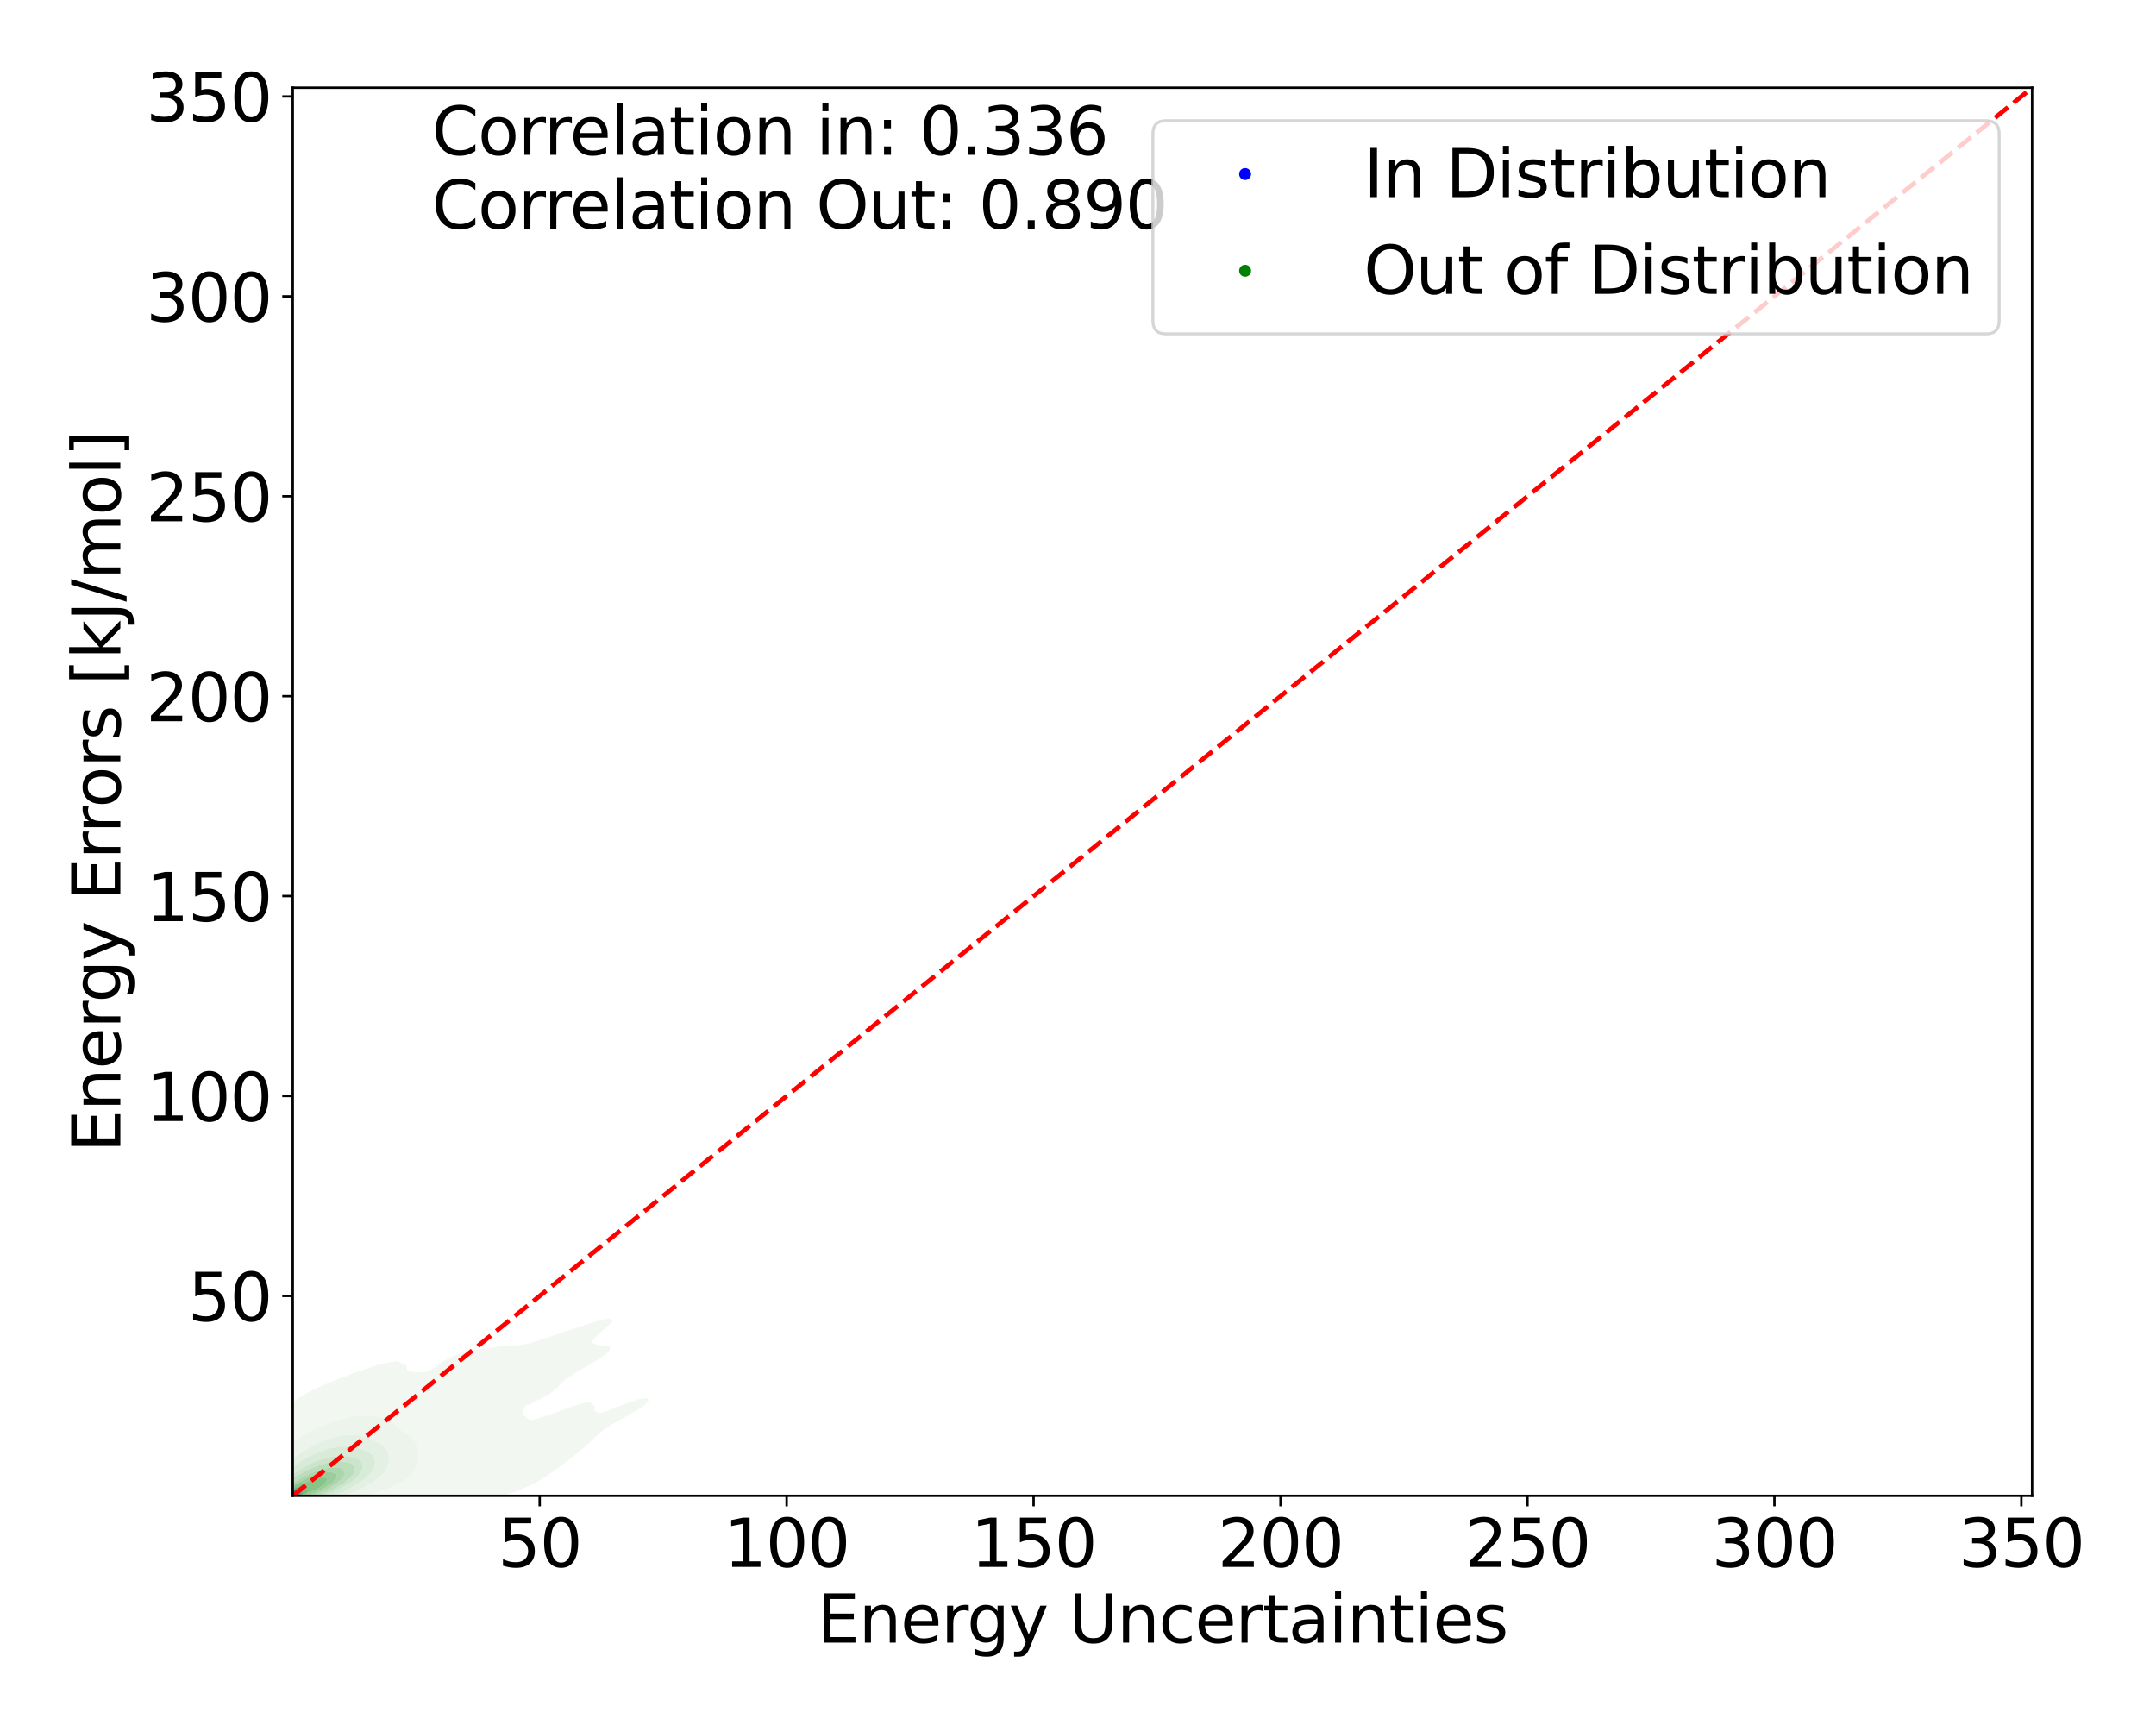 <?xml version="1.0" encoding="utf-8" standalone="no"?>
<!DOCTYPE svg PUBLIC "-//W3C//DTD SVG 1.1//EN"
  "http://www.w3.org/Graphics/SVG/1.1/DTD/svg11.dtd">
<svg xmlns:xlink="http://www.w3.org/1999/xlink" width="720pt" height="576pt" viewBox="0 0 720 576" xmlns="http://www.w3.org/2000/svg" version="1.1">
 <defs>
  <style type="text/css">*{stroke-linejoin: round; stroke-linecap: butt}</style>
 </defs>
 <g id="figure_1">
  <g id="patch_1">
   <path d="M 0 576 
L 720 576 
L 720 0 
L 0 0 
z
" style="fill: #ffffff"/>
  </g>
  <g id="axes_1">
   <g id="patch_2">
    <path d="M 97.76 499.48 
L 678.627 499.48 
L 678.627 29.3 
L 97.76 29.3 
z
" style="fill: #ffffff"/>
   </g>
   <g id="QuadContourSet_1">
    <path d="M 98.264 500.017 
L 98.442 500.025 
L 98.619 500.027 
L 98.797 500.023 
L 98.974 500.014 
L 99.014 500.011 
L 99.152 500.004 
L 99.329 499.992 
L 99.507 499.975 
L 99.685 499.955 
L 99.862 499.928 
L 99.899 499.922 
L 100.04 499.905 
L 100.217 499.876 
L 100.395 499.837 
L 100.41 499.833 
L 100.572 499.804 
L 100.75 499.767 
L 100.863 499.744 
L 100.928 499.733 
L 101.105 499.706 
L 101.283 499.677 
L 101.372 499.655 
L 101.46 499.636 
L 101.638 499.568 
L 101.641 499.567 
L 101.797 499.478 
L 101.815 499.465 
L 101.923 499.389 
L 101.993 499.317 
L 102.017 499.3 
L 102.11 499.211 
L 102.17 499.123 
L 102.17 499.121 
L 102.253 499.034 
L 102.307 498.945 
L 102.341 498.856 
L 102.348 498.835 
L 102.384 498.767 
L 102.426 498.678 
L 102.466 498.59 
L 102.508 498.501 
L 102.526 498.469 
L 102.556 498.412 
L 102.601 498.323 
L 102.637 498.234 
L 102.666 498.145 
L 102.685 498.057 
L 102.691 497.968 
L 102.679 497.879 
L 102.646 497.79 
L 102.592 497.701 
L 102.526 497.622 
L 102.512 497.613 
L 102.348 497.524 
L 102.348 497.524 
L 102.18 497.435 
L 102.17 497.416 
L 102.155 497.346 
L 102.17 497.28 
L 102.178 497.257 
L 102.236 497.168 
L 102.295 497.08 
L 102.343 496.991 
L 102.348 496.977 
L 102.374 496.902 
L 102.373 496.813 
L 102.348 496.752 
L 102.334 496.724 
L 102.244 496.635 
L 102.17 496.588 
L 102.075 496.547 
L 101.993 496.514 
L 101.846 496.458 
L 101.815 496.445 
L 101.677 496.369 
L 101.638 496.338 
L 101.573 496.28 
L 101.534 496.191 
L 101.553 496.103 
L 101.61 496.014 
L 101.638 495.979 
L 101.674 495.925 
L 101.719 495.836 
L 101.729 495.747 
L 101.677 495.658 
L 101.638 495.63 
L 101.497 495.57 
L 101.46 495.554 
L 101.283 495.483 
L 101.275 495.481 
L 101.16 495.392 
L 101.108 495.303 
L 101.105 495.301 
L 100.928 495.268 
L 100.75 495.238 
L 100.723 495.214 
L 100.627 495.125 
L 100.572 495.054 
L 100.553 495.037 
L 100.395 494.958 
L 100.217 495.037 
L 100.217 495.037 
L 100.108 495.125 
L 100.04 495.165 
L 99.95 495.214 
L 99.862 495.25 
L 99.685 495.286 
L 99.507 495.277 
L 99.329 495.246 
L 99.152 495.231 
L 98.974 495.276 
L 98.939 495.303 
L 98.842 495.392 
L 98.797 495.441 
L 98.771 495.481 
L 98.714 495.57 
L 98.651 495.658 
L 98.619 495.692 
L 98.567 495.747 
L 98.465 495.836 
L 98.442 495.853 
L 98.339 495.925 
L 98.264 495.982 
L 98.223 496.014 
L 98.132 496.103 
L 98.087 496.167 
L 98.069 496.191 
L 98.025 496.28 
L 97.996 496.369 
L 97.97 496.458 
L 97.939 496.547 
L 97.909 496.609 
L 97.893 496.635 
L 97.827 496.724 
L 97.767 496.813 
L 97.731 496.875 
L 97.71 496.902 
L 97.647 496.991 
L 97.602 497.08 
L 97.568 497.168 
L 97.554 497.217 
L 97.533 497.257 
L 97.495 497.346 
L 97.469 497.435 
L 97.449 497.524 
L 97.435 497.613 
L 97.422 497.701 
L 97.411 497.79 
L 97.4 497.879 
L 97.389 497.968 
L 97.379 498.057 
L 97.376 498.084 
L 97.362 498.145 
L 97.345 498.234 
L 97.333 498.323 
L 97.324 498.412 
L 97.317 498.501 
L 97.314 498.59 
L 97.311 498.678 
L 97.31 498.767 
L 97.308 498.856 
L 97.306 498.945 
L 97.303 499.034 
L 97.299 499.123 
L 97.297 499.211 
L 97.298 499.3 
L 97.305 499.389 
L 97.321 499.478 
L 97.352 499.567 
L 97.376 499.609 
L 97.393 499.655 
L 97.448 499.744 
L 97.554 499.831 
L 97.557 499.833 
L 97.729 499.922 
L 97.731 499.923 
L 97.909 499.979 
L 98.087 500.003 
L 98.205 500.011 
z
M 98.39 499.833 
L 98.264 499.826 
L 98.087 499.801 
L 97.909 499.748 
L 97.902 499.744 
L 97.744 499.655 
L 97.731 499.645 
L 97.651 499.567 
L 97.601 499.478 
L 97.575 499.389 
L 97.562 499.3 
L 97.557 499.211 
L 97.556 499.123 
L 97.557 499.034 
L 97.559 498.945 
L 97.561 498.856 
L 97.563 498.767 
L 97.565 498.678 
L 97.568 498.59 
L 97.572 498.501 
L 97.578 498.412 
L 97.586 498.323 
L 97.596 498.234 
L 97.61 498.145 
L 97.627 498.057 
L 97.649 497.968 
L 97.674 497.879 
L 97.701 497.79 
L 97.73 497.701 
L 97.731 497.695 
L 97.749 497.613 
L 97.768 497.524 
L 97.791 497.435 
L 97.82 497.346 
L 97.857 497.257 
L 97.909 497.168 
L 97.909 497.168 
L 97.961 497.08 
L 98.03 496.991 
L 98.087 496.933 
L 98.117 496.902 
L 98.216 496.813 
L 98.264 496.773 
L 98.331 496.724 
L 98.442 496.644 
L 98.457 496.635 
L 98.603 496.547 
L 98.619 496.536 
L 98.797 496.467 
L 98.854 496.458 
L 98.974 496.434 
L 99.152 496.418 
L 99.329 496.407 
L 99.507 496.41 
L 99.685 496.453 
L 99.694 496.458 
L 99.826 496.547 
L 99.862 496.58 
L 99.92 496.635 
L 100.007 496.724 
L 100.04 496.758 
L 100.128 496.813 
L 100.217 496.864 
L 100.324 496.902 
L 100.395 496.927 
L 100.572 496.988 
L 100.578 496.991 
L 100.734 497.08 
L 100.75 497.095 
L 100.809 497.168 
L 100.843 497.257 
L 100.856 497.346 
L 100.861 497.435 
L 100.866 497.524 
L 100.873 497.613 
L 100.883 497.701 
L 100.899 497.79 
L 100.924 497.879 
L 100.928 497.886 
L 100.983 497.968 
L 101.055 498.057 
L 101.105 498.128 
L 101.117 498.145 
L 101.156 498.234 
L 101.179 498.323 
L 101.198 498.412 
L 101.222 498.501 
L 101.252 498.59 
L 101.283 498.678 
L 101.283 498.678 
L 101.304 498.767 
L 101.307 498.856 
L 101.291 498.945 
L 101.283 498.966 
L 101.26 499.034 
L 101.212 499.123 
L 101.134 499.211 
L 101.105 499.233 
L 101.026 499.3 
L 100.928 499.355 
L 100.872 499.389 
L 100.75 499.444 
L 100.675 499.478 
L 100.572 499.516 
L 100.426 499.567 
L 100.395 499.577 
L 100.217 499.629 
L 100.112 499.655 
L 100.04 499.674 
L 99.862 499.712 
L 99.685 499.742 
L 99.669 499.744 
L 99.507 499.774 
L 99.329 499.8 
L 99.152 499.819 
L 98.974 499.831 
L 98.908 499.833 
L 98.797 499.839 
L 98.619 499.842 
L 98.442 499.837 
z
" clip-path="url(#p332ed9c59b)" style="fill: #e9e9f3"/>
    <path d="M 98.442 499.837 
L 98.619 499.842 
L 98.797 499.839 
L 98.908 499.833 
L 98.974 499.831 
L 99.152 499.819 
L 99.329 499.8 
L 99.507 499.774 
L 99.669 499.744 
L 99.685 499.742 
L 99.862 499.712 
L 100.04 499.674 
L 100.112 499.655 
L 100.217 499.629 
L 100.395 499.577 
L 100.426 499.567 
L 100.572 499.516 
L 100.675 499.478 
L 100.75 499.444 
L 100.872 499.389 
L 100.928 499.355 
L 101.026 499.3 
L 101.105 499.233 
L 101.134 499.211 
L 101.212 499.123 
L 101.26 499.034 
L 101.283 498.966 
L 101.291 498.945 
L 101.307 498.856 
L 101.304 498.767 
L 101.283 498.678 
L 101.283 498.678 
L 101.252 498.59 
L 101.222 498.501 
L 101.198 498.412 
L 101.179 498.323 
L 101.156 498.234 
L 101.117 498.145 
L 101.105 498.128 
L 101.055 498.057 
L 100.983 497.968 
L 100.928 497.886 
L 100.924 497.879 
L 100.899 497.79 
L 100.883 497.701 
L 100.873 497.613 
L 100.866 497.524 
L 100.861 497.435 
L 100.856 497.346 
L 100.843 497.257 
L 100.809 497.168 
L 100.75 497.095 
L 100.734 497.08 
L 100.578 496.991 
L 100.572 496.988 
L 100.395 496.927 
L 100.324 496.902 
L 100.217 496.864 
L 100.128 496.813 
L 100.04 496.758 
L 100.007 496.724 
L 99.92 496.635 
L 99.862 496.58 
L 99.826 496.547 
L 99.694 496.458 
L 99.685 496.453 
L 99.507 496.41 
L 99.329 496.407 
L 99.152 496.418 
L 98.974 496.434 
L 98.854 496.458 
L 98.797 496.467 
L 98.619 496.536 
L 98.603 496.547 
L 98.457 496.635 
L 98.442 496.644 
L 98.331 496.724 
L 98.264 496.773 
L 98.216 496.813 
L 98.117 496.902 
L 98.087 496.933 
L 98.03 496.991 
L 97.961 497.08 
L 97.909 497.168 
L 97.909 497.168 
L 97.857 497.257 
L 97.82 497.346 
L 97.791 497.435 
L 97.768 497.524 
L 97.749 497.613 
L 97.731 497.695 
L 97.73 497.701 
L 97.701 497.79 
L 97.674 497.879 
L 97.649 497.968 
L 97.627 498.057 
L 97.61 498.145 
L 97.596 498.234 
L 97.586 498.323 
L 97.578 498.412 
L 97.572 498.501 
L 97.568 498.59 
L 97.565 498.678 
L 97.563 498.767 
L 97.561 498.856 
L 97.559 498.945 
L 97.557 499.034 
L 97.556 499.123 
L 97.557 499.211 
L 97.562 499.3 
L 97.575 499.389 
L 97.601 499.478 
L 97.651 499.567 
L 97.731 499.645 
L 97.744 499.655 
L 97.902 499.744 
L 97.909 499.748 
L 98.087 499.801 
L 98.264 499.826 
L 98.39 499.833 
z
M 98.103 499.655 
L 98.087 499.651 
L 97.911 499.567 
L 97.909 499.565 
L 97.814 499.478 
L 97.763 499.389 
L 97.737 499.3 
L 97.731 499.261 
L 97.722 499.211 
L 97.715 499.123 
L 97.714 499.034 
L 97.716 498.945 
L 97.719 498.856 
L 97.724 498.767 
L 97.729 498.678 
L 97.731 498.647 
L 97.735 498.59 
L 97.741 498.501 
L 97.749 498.412 
L 97.76 498.323 
L 97.774 498.234 
L 97.792 498.145 
L 97.814 498.057 
L 97.842 497.968 
L 97.876 497.879 
L 97.909 497.8 
L 97.913 497.79 
L 97.944 497.701 
L 97.978 497.613 
L 98.012 497.524 
L 98.05 497.435 
L 98.087 497.359 
L 98.093 497.346 
L 98.145 497.257 
L 98.21 497.168 
L 98.264 497.108 
L 98.297 497.08 
L 98.412 496.991 
L 98.442 496.97 
L 98.581 496.902 
L 98.619 496.883 
L 98.797 496.835 
L 98.974 496.815 
L 99.152 496.813 
L 99.329 496.836 
L 99.475 496.902 
L 99.507 496.921 
L 99.58 496.991 
L 99.662 497.08 
L 99.685 497.102 
L 99.756 497.168 
L 99.86 497.257 
L 99.862 497.259 
L 99.977 497.346 
L 100.04 497.405 
L 100.074 497.435 
L 100.155 497.524 
L 100.215 497.613 
L 100.217 497.617 
L 100.26 497.701 
L 100.291 497.79 
L 100.316 497.879 
L 100.338 497.968 
L 100.363 498.057 
L 100.393 498.145 
L 100.395 498.15 
L 100.437 498.234 
L 100.484 498.323 
L 100.527 498.412 
L 100.562 498.501 
L 100.572 498.536 
L 100.592 498.59 
L 100.616 498.678 
L 100.632 498.767 
L 100.64 498.856 
L 100.638 498.945 
L 100.621 499.034 
L 100.58 499.123 
L 100.572 499.132 
L 100.517 499.211 
L 100.413 499.3 
L 100.395 499.311 
L 100.268 499.389 
L 100.217 499.412 
L 100.064 499.478 
L 100.04 499.486 
L 99.862 499.545 
L 99.785 499.567 
L 99.685 499.593 
L 99.507 499.634 
L 99.391 499.655 
L 99.329 499.668 
L 99.152 499.695 
L 98.974 499.711 
L 98.797 499.72 
L 98.619 499.721 
L 98.442 499.714 
L 98.264 499.695 
z
" clip-path="url(#p332ed9c59b)" style="fill: #d4d4f4"/>
    <path d="M 98.264 499.695 
L 98.442 499.714 
L 98.619 499.721 
L 98.797 499.72 
L 98.974 499.711 
L 99.152 499.695 
L 99.329 499.668 
L 99.391 499.655 
L 99.507 499.634 
L 99.685 499.593 
L 99.785 499.567 
L 99.862 499.545 
L 100.04 499.486 
L 100.064 499.478 
L 100.217 499.412 
L 100.268 499.389 
L 100.395 499.311 
L 100.413 499.3 
L 100.517 499.211 
L 100.572 499.132 
L 100.58 499.123 
L 100.621 499.034 
L 100.638 498.945 
L 100.64 498.856 
L 100.632 498.767 
L 100.616 498.678 
L 100.592 498.59 
L 100.572 498.536 
L 100.562 498.501 
L 100.527 498.412 
L 100.484 498.323 
L 100.437 498.234 
L 100.395 498.15 
L 100.393 498.145 
L 100.363 498.057 
L 100.338 497.968 
L 100.316 497.879 
L 100.291 497.79 
L 100.26 497.701 
L 100.217 497.617 
L 100.215 497.613 
L 100.155 497.524 
L 100.074 497.435 
L 100.04 497.405 
L 99.977 497.346 
L 99.862 497.259 
L 99.86 497.257 
L 99.756 497.168 
L 99.685 497.102 
L 99.662 497.08 
L 99.58 496.991 
L 99.507 496.921 
L 99.475 496.902 
L 99.329 496.836 
L 99.152 496.813 
L 98.974 496.815 
L 98.797 496.835 
L 98.619 496.883 
L 98.581 496.902 
L 98.442 496.97 
L 98.412 496.991 
L 98.297 497.08 
L 98.264 497.108 
L 98.21 497.168 
L 98.145 497.257 
L 98.093 497.346 
L 98.087 497.359 
L 98.05 497.435 
L 98.012 497.524 
L 97.978 497.613 
L 97.944 497.701 
L 97.913 497.79 
L 97.909 497.8 
L 97.876 497.879 
L 97.842 497.968 
L 97.814 498.057 
L 97.792 498.145 
L 97.774 498.234 
L 97.76 498.323 
L 97.749 498.412 
L 97.741 498.501 
L 97.735 498.59 
L 97.731 498.647 
L 97.729 498.678 
L 97.724 498.767 
L 97.719 498.856 
L 97.716 498.945 
L 97.714 499.034 
L 97.715 499.123 
L 97.722 499.211 
L 97.731 499.261 
L 97.737 499.3 
L 97.763 499.389 
L 97.814 499.478 
L 97.909 499.565 
L 97.911 499.567 
L 98.087 499.651 
L 98.103 499.655 
z
M 98.199 499.567 
L 98.087 499.524 
L 98.014 499.478 
L 97.926 499.389 
L 97.909 499.359 
L 97.878 499.3 
L 97.853 499.211 
L 97.841 499.123 
L 97.837 499.034 
L 97.837 498.945 
L 97.839 498.856 
L 97.843 498.767 
L 97.848 498.678 
L 97.856 498.59 
L 97.866 498.501 
L 97.879 498.412 
L 97.896 498.323 
L 97.909 498.27 
L 97.916 498.234 
L 97.939 498.145 
L 97.966 498.057 
L 98 497.968 
L 98.04 497.879 
L 98.087 497.79 
L 98.087 497.79 
L 98.135 497.701 
L 98.188 497.613 
L 98.245 497.524 
L 98.264 497.494 
L 98.314 497.435 
L 98.397 497.346 
L 98.442 497.302 
L 98.521 497.257 
L 98.619 497.204 
L 98.778 497.168 
L 98.797 497.164 
L 98.974 497.161 
L 99.019 497.168 
L 99.152 497.193 
L 99.286 497.257 
L 99.329 497.278 
L 99.427 497.346 
L 99.507 497.4 
L 99.552 497.435 
L 99.655 497.524 
L 99.685 497.555 
L 99.737 497.613 
L 99.805 497.701 
L 99.862 497.786 
L 99.865 497.79 
L 99.92 497.879 
L 99.965 497.968 
L 100.001 498.057 
L 100.032 498.145 
L 100.04 498.167 
L 100.066 498.234 
L 100.105 498.323 
L 100.148 498.412 
L 100.191 498.501 
L 100.217 498.566 
L 100.228 498.59 
L 100.256 498.678 
L 100.271 498.767 
L 100.274 498.856 
L 100.265 498.945 
L 100.24 499.034 
L 100.217 499.077 
L 100.197 499.123 
L 100.131 499.211 
L 100.04 499.285 
L 100.023 499.3 
L 99.866 499.389 
L 99.862 499.391 
L 99.685 499.464 
L 99.647 499.478 
L 99.507 499.522 
L 99.329 499.564 
L 99.316 499.567 
L 99.152 499.597 
L 98.974 499.617 
L 98.797 499.626 
L 98.619 499.627 
L 98.442 499.616 
L 98.264 499.587 
z
" clip-path="url(#p332ed9c59b)" style="fill: #babaf6"/>
    <path d="M 98.264 499.587 
L 98.442 499.616 
L 98.619 499.627 
L 98.797 499.626 
L 98.974 499.617 
L 99.152 499.597 
L 99.316 499.567 
L 99.329 499.564 
L 99.507 499.522 
L 99.647 499.478 
L 99.685 499.464 
L 99.862 499.391 
L 99.866 499.389 
L 100.023 499.3 
L 100.04 499.285 
L 100.131 499.211 
L 100.197 499.123 
L 100.217 499.077 
L 100.24 499.034 
L 100.265 498.945 
L 100.274 498.856 
L 100.271 498.767 
L 100.256 498.678 
L 100.228 498.59 
L 100.217 498.566 
L 100.191 498.501 
L 100.148 498.412 
L 100.105 498.323 
L 100.066 498.234 
L 100.04 498.167 
L 100.032 498.145 
L 100.001 498.057 
L 99.965 497.968 
L 99.92 497.879 
L 99.865 497.79 
L 99.862 497.786 
L 99.805 497.701 
L 99.737 497.613 
L 99.685 497.555 
L 99.655 497.524 
L 99.552 497.435 
L 99.507 497.4 
L 99.427 497.346 
L 99.329 497.278 
L 99.286 497.257 
L 99.152 497.193 
L 99.019 497.168 
L 98.974 497.161 
L 98.797 497.164 
L 98.778 497.168 
L 98.619 497.204 
L 98.521 497.257 
L 98.442 497.302 
L 98.397 497.346 
L 98.314 497.435 
L 98.264 497.494 
L 98.245 497.524 
L 98.188 497.613 
L 98.135 497.701 
L 98.087 497.79 
L 98.087 497.79 
L 98.04 497.879 
L 98 497.968 
L 97.966 498.057 
L 97.939 498.145 
L 97.916 498.234 
L 97.909 498.27 
L 97.896 498.323 
L 97.879 498.412 
L 97.866 498.501 
L 97.856 498.59 
L 97.848 498.678 
L 97.843 498.767 
L 97.839 498.856 
L 97.837 498.945 
L 97.837 499.034 
L 97.841 499.123 
L 97.853 499.211 
L 97.878 499.3 
L 97.909 499.359 
L 97.926 499.389 
L 98.014 499.478 
L 98.087 499.524 
L 98.199 499.567 
z
M 98.216 499.478 
L 98.087 499.403 
L 98.07 499.389 
L 98.002 499.3 
L 97.966 499.211 
L 97.948 499.123 
L 97.942 499.034 
L 97.94 498.945 
L 97.942 498.856 
L 97.945 498.767 
L 97.951 498.678 
L 97.959 498.59 
L 97.971 498.501 
L 97.986 498.412 
L 98.004 498.323 
L 98.027 498.234 
L 98.056 498.145 
L 98.087 498.068 
L 98.091 498.057 
L 98.134 497.968 
L 98.184 497.879 
L 98.242 497.79 
L 98.264 497.758 
L 98.315 497.701 
L 98.4 497.613 
L 98.442 497.57 
L 98.523 497.524 
L 98.619 497.469 
L 98.797 497.435 
L 98.974 497.446 
L 99.152 497.497 
L 99.208 497.524 
L 99.329 497.59 
L 99.359 497.613 
L 99.453 497.701 
L 99.507 497.771 
L 99.521 497.79 
L 99.584 497.879 
L 99.646 497.968 
L 99.685 498.023 
L 99.709 498.057 
L 99.766 498.145 
L 99.811 498.234 
L 99.849 498.323 
L 99.862 498.357 
L 99.887 498.412 
L 99.929 498.501 
L 99.969 498.59 
L 100.003 498.678 
L 100.025 498.767 
L 100.033 498.856 
L 100.026 498.945 
L 100.003 499.034 
L 99.959 499.123 
L 99.882 499.211 
L 99.862 499.227 
L 99.771 499.3 
L 99.685 499.347 
L 99.602 499.389 
L 99.507 499.426 
L 99.343 499.478 
L 99.329 499.482 
L 99.152 499.52 
L 98.974 499.542 
L 98.797 499.552 
L 98.619 499.552 
L 98.442 499.537 
L 98.264 499.497 
z
" clip-path="url(#p332ed9c59b)" style="fill: #9f9ff7"/>
    <path d="M 98.264 499.497 
L 98.442 499.537 
L 98.619 499.552 
L 98.797 499.552 
L 98.974 499.542 
L 99.152 499.52 
L 99.329 499.482 
L 99.343 499.478 
L 99.507 499.426 
L 99.602 499.389 
L 99.685 499.347 
L 99.771 499.3 
L 99.862 499.227 
L 99.882 499.211 
L 99.959 499.123 
L 100.003 499.034 
L 100.026 498.945 
L 100.033 498.856 
L 100.025 498.767 
L 100.003 498.678 
L 99.969 498.59 
L 99.929 498.501 
L 99.887 498.412 
L 99.862 498.357 
L 99.849 498.323 
L 99.811 498.234 
L 99.766 498.145 
L 99.709 498.057 
L 99.685 498.023 
L 99.646 497.968 
L 99.584 497.879 
L 99.521 497.79 
L 99.507 497.771 
L 99.453 497.701 
L 99.359 497.613 
L 99.329 497.59 
L 99.208 497.524 
L 99.152 497.497 
L 98.974 497.446 
L 98.797 497.435 
L 98.619 497.469 
L 98.523 497.524 
L 98.442 497.57 
L 98.4 497.613 
L 98.315 497.701 
L 98.264 497.758 
L 98.242 497.79 
L 98.184 497.879 
L 98.134 497.968 
L 98.091 498.057 
L 98.087 498.068 
L 98.056 498.145 
L 98.027 498.234 
L 98.004 498.323 
L 97.986 498.412 
L 97.971 498.501 
L 97.959 498.59 
L 97.951 498.678 
L 97.945 498.767 
L 97.942 498.856 
L 97.94 498.945 
L 97.942 499.034 
L 97.948 499.123 
L 97.966 499.211 
L 98.002 499.3 
L 98.07 499.389 
L 98.087 499.403 
L 98.216 499.478 
z
M 98.264 499.389 
L 98.264 499.389 
L 98.152 499.3 
L 98.093 499.211 
L 98.087 499.193 
L 98.066 499.123 
L 98.054 499.034 
L 98.05 498.945 
L 98.051 498.856 
L 98.054 498.767 
L 98.061 498.678 
L 98.072 498.59 
L 98.087 498.501 
L 98.087 498.501 
L 98.107 498.412 
L 98.131 498.323 
L 98.161 498.234 
L 98.197 498.145 
L 98.241 498.057 
L 98.264 498.015 
L 98.3 497.968 
L 98.375 497.879 
L 98.442 497.808 
L 98.472 497.79 
L 98.619 497.706 
L 98.649 497.701 
L 98.797 497.676 
L 98.965 497.701 
L 98.974 497.703 
L 99.152 497.785 
L 99.159 497.79 
L 99.258 497.879 
L 99.329 497.961 
L 99.335 497.968 
L 99.407 498.057 
L 99.476 498.145 
L 99.507 498.188 
L 99.542 498.234 
L 99.597 498.323 
L 99.641 498.412 
L 99.679 498.501 
L 99.685 498.514 
L 99.719 498.59 
L 99.757 498.678 
L 99.787 498.767 
L 99.804 498.856 
L 99.803 498.945 
L 99.781 499.034 
L 99.734 499.123 
L 99.685 499.176 
L 99.652 499.211 
L 99.526 499.3 
L 99.507 499.31 
L 99.329 499.386 
L 99.321 499.389 
L 99.152 499.433 
L 98.974 499.461 
L 98.797 499.472 
L 98.619 499.47 
L 98.442 499.447 
z
" clip-path="url(#p332ed9c59b)" style="fill: #8484f8"/>
    <path d="M 98.442 499.447 
L 98.619 499.47 
L 98.797 499.472 
L 98.974 499.461 
L 99.152 499.433 
L 99.321 499.389 
L 99.329 499.386 
L 99.507 499.31 
L 99.526 499.3 
L 99.652 499.211 
L 99.685 499.176 
L 99.734 499.123 
L 99.781 499.034 
L 99.803 498.945 
L 99.804 498.856 
L 99.787 498.767 
L 99.757 498.678 
L 99.719 498.59 
L 99.685 498.514 
L 99.679 498.501 
L 99.641 498.412 
L 99.597 498.323 
L 99.542 498.234 
L 99.507 498.188 
L 99.476 498.145 
L 99.407 498.057 
L 99.335 497.968 
L 99.329 497.961 
L 99.258 497.879 
L 99.159 497.79 
L 99.152 497.785 
L 98.974 497.703 
L 98.965 497.701 
L 98.797 497.676 
L 98.649 497.701 
L 98.619 497.706 
L 98.472 497.79 
L 98.442 497.808 
L 98.375 497.879 
L 98.3 497.968 
L 98.264 498.015 
L 98.241 498.057 
L 98.197 498.145 
L 98.161 498.234 
L 98.131 498.323 
L 98.107 498.412 
L 98.087 498.501 
L 98.087 498.501 
L 98.072 498.59 
L 98.061 498.678 
L 98.054 498.767 
L 98.051 498.856 
L 98.05 498.945 
L 98.054 499.034 
L 98.066 499.123 
L 98.087 499.193 
L 98.093 499.211 
L 98.152 499.3 
L 98.264 499.389 
L 98.264 499.389 
z
M 98.342 499.3 
L 98.264 499.241 
L 98.239 499.211 
L 98.197 499.123 
L 98.177 499.034 
L 98.169 498.945 
L 98.169 498.856 
L 98.173 498.767 
L 98.181 498.678 
L 98.195 498.59 
L 98.213 498.501 
L 98.237 498.412 
L 98.264 498.332 
L 98.268 498.323 
L 98.315 498.234 
L 98.369 498.145 
L 98.433 498.057 
L 98.442 498.046 
L 98.556 497.968 
L 98.619 497.928 
L 98.797 497.903 
L 98.974 497.95 
L 99.002 497.968 
L 99.123 498.057 
L 99.152 498.08 
L 99.212 498.145 
L 99.288 498.234 
L 99.329 498.287 
L 99.356 498.323 
L 99.411 498.412 
L 99.456 498.501 
L 99.497 498.59 
L 99.507 498.613 
L 99.536 498.678 
L 99.57 498.767 
L 99.593 498.856 
L 99.598 498.945 
L 99.578 499.034 
L 99.528 499.123 
L 99.507 499.144 
L 99.434 499.211 
L 99.329 499.274 
L 99.271 499.3 
L 99.152 499.34 
L 98.974 499.375 
L 98.797 499.389 
L 98.619 499.383 
L 98.442 499.347 
z
" clip-path="url(#p332ed9c59b)" style="fill: #6565fa"/>
    <path d="M 98.442 499.347 
L 98.619 499.383 
L 98.797 499.389 
L 98.974 499.375 
L 99.152 499.34 
L 99.271 499.3 
L 99.329 499.274 
L 99.434 499.211 
L 99.507 499.144 
L 99.528 499.123 
L 99.578 499.034 
L 99.598 498.945 
L 99.593 498.856 
L 99.57 498.767 
L 99.536 498.678 
L 99.507 498.613 
L 99.497 498.59 
L 99.456 498.501 
L 99.411 498.412 
L 99.356 498.323 
L 99.329 498.287 
L 99.288 498.234 
L 99.212 498.145 
L 99.152 498.08 
L 99.123 498.057 
L 99.002 497.968 
L 98.974 497.95 
L 98.797 497.903 
L 98.619 497.928 
L 98.556 497.968 
L 98.442 498.046 
L 98.433 498.057 
L 98.369 498.145 
L 98.315 498.234 
L 98.268 498.323 
L 98.264 498.332 
L 98.237 498.412 
L 98.213 498.501 
L 98.195 498.59 
L 98.181 498.678 
L 98.173 498.767 
L 98.169 498.856 
L 98.169 498.945 
L 98.177 499.034 
L 98.197 499.123 
L 98.239 499.211 
L 98.264 499.241 
L 98.342 499.3 
z
M 98.42 499.211 
L 98.344 499.123 
L 98.307 499.034 
L 98.292 498.945 
L 98.289 498.856 
L 98.295 498.767 
L 98.307 498.678 
L 98.327 498.59 
L 98.355 498.501 
L 98.391 498.412 
L 98.436 498.323 
L 98.442 498.313 
L 98.523 498.234 
L 98.619 498.155 
L 98.67 498.145 
L 98.797 498.124 
L 98.857 498.145 
L 98.974 498.189 
L 99.028 498.234 
L 99.123 498.323 
L 99.152 498.354 
L 99.194 498.412 
L 99.247 498.501 
L 99.292 498.59 
L 99.329 498.667 
L 99.334 498.678 
L 99.37 498.767 
L 99.397 498.856 
L 99.405 498.945 
L 99.386 499.034 
L 99.33 499.123 
L 99.329 499.123 
L 99.201 499.211 
L 99.152 499.234 
L 98.974 499.282 
L 98.797 499.3 
L 98.619 499.287 
L 98.442 499.227 
z
" clip-path="url(#p332ed9c59b)" style="fill: #4646fb"/>
    <path d="M 98.442 499.227 
L 98.619 499.287 
L 98.797 499.3 
L 98.974 499.282 
L 99.152 499.234 
L 99.201 499.211 
L 99.329 499.123 
L 99.33 499.123 
L 99.386 499.034 
L 99.405 498.945 
L 99.397 498.856 
L 99.37 498.767 
L 99.334 498.678 
L 99.329 498.667 
L 99.292 498.59 
L 99.247 498.501 
L 99.194 498.412 
L 99.152 498.354 
L 99.123 498.323 
L 99.028 498.234 
L 98.974 498.189 
L 98.857 498.145 
L 98.797 498.124 
L 98.67 498.145 
L 98.619 498.155 
L 98.523 498.234 
L 98.442 498.313 
L 98.436 498.323 
L 98.391 498.412 
L 98.355 498.501 
L 98.327 498.59 
L 98.307 498.678 
L 98.295 498.767 
L 98.289 498.856 
L 98.292 498.945 
L 98.307 499.034 
L 98.344 499.123 
L 98.42 499.211 
z
M 98.564 499.123 
L 98.479 499.034 
L 98.442 498.945 
L 98.442 498.943 
L 98.436 498.856 
L 98.441 498.767 
L 98.442 498.763 
L 98.464 498.678 
L 98.502 498.59 
L 98.556 498.501 
L 98.619 498.42 
L 98.646 498.412 
L 98.797 498.372 
L 98.881 498.412 
L 98.974 498.465 
L 99.003 498.501 
L 99.06 498.59 
L 99.108 498.678 
L 99.152 498.767 
L 99.152 498.767 
L 99.178 498.856 
L 99.186 498.945 
L 99.162 499.034 
L 99.152 499.046 
L 99.052 499.123 
L 98.974 499.155 
L 98.797 499.181 
L 98.619 499.154 
z
" clip-path="url(#p332ed9c59b)" style="fill: #2929fd"/>
    <path d="M 98.619 499.154 
L 98.797 499.181 
L 98.974 499.155 
L 99.052 499.123 
L 99.152 499.046 
L 99.162 499.034 
L 99.186 498.945 
L 99.178 498.856 
L 99.152 498.767 
L 99.152 498.767 
L 99.108 498.678 
L 99.06 498.59 
L 99.003 498.501 
L 98.974 498.465 
L 98.881 498.412 
L 98.797 498.372 
L 98.646 498.412 
L 98.619 498.42 
L 98.556 498.501 
L 98.502 498.59 
L 98.464 498.678 
L 98.442 498.763 
L 98.441 498.767 
L 98.436 498.856 
L 98.442 498.943 
L 98.442 498.945 
L 98.479 499.034 
L 98.564 499.123 
z
" clip-path="url(#p332ed9c59b)" style="fill: #0c0cfe"/>
   </g>
   <g id="QuadContourSet_2">
    <path d="M 71.409 513.299 
L 74.625 513.299 
L 76.715 513.299 
L 77.841 513.237 
L 81.058 512.933 
L 84.274 512.378 
L 86.46 511.787 
L 87.49 511.663 
L 90.707 511.169 
L 93.916 510.276 
L 93.923 510.275 
L 97.139 509.853 
L 100.355 509.148 
L 101.935 508.765 
L 103.572 508.548 
L 106.788 508.085 
L 110.004 507.612 
L 113.221 507.336 
L 115.164 507.253 
L 116.437 507.221 
L 119.653 507.033 
L 122.87 506.679 
L 126.086 506.114 
L 127.69 505.742 
L 129.302 505.487 
L 132.518 504.931 
L 135.735 504.335 
L 136.951 504.231 
L 138.951 504.099 
L 142.167 503.827 
L 145.384 503.343 
L 148.101 502.719 
L 148.6 502.624 
L 151.816 501.995 
L 155.033 501.353 
L 156.246 501.208 
L 158.249 500.993 
L 161.465 500.713 
L 164.681 500.239 
L 166.87 499.697 
L 167.898 499.468 
L 171.114 498.452 
L 171.809 498.185 
L 174.33 497.195 
L 175.541 496.674 
L 177.547 495.7 
L 178.673 495.163 
L 180.763 493.93 
L 181.297 493.651 
L 183.578 492.14 
L 183.979 491.84 
L 185.807 490.629 
L 187.195 489.522 
L 187.803 489.117 
L 189.755 487.606 
L 190.412 487.038 
L 191.73 486.095 
L 193.543 484.583 
L 193.628 484.504 
L 195.412 483.072 
L 196.844 481.652 
L 196.952 481.561 
L 198.614 480.049 
L 200.061 478.748 
L 200.298 478.538 
L 202.246 477.027 
L 203.277 476.366 
L 204.565 475.515 
L 206.493 474.393 
L 207.172 474.004 
L 209.71 472.609 
L 209.937 472.493 
L 212.573 470.981 
L 212.926 470.738 
L 214.852 469.47 
L 216.142 468.325 
L 216.592 467.959 
L 216.142 466.804 
L 212.926 467.299 
L 211.08 467.959 
L 209.71 468.397 
L 206.955 469.47 
L 206.493 469.647 
L 203.277 470.935 
L 203.074 470.981 
L 200.061 471.954 
L 198.368 470.981 
L 198.642 469.47 
L 196.844 468.088 
L 193.628 468.807 
L 191.791 469.47 
L 190.412 469.879 
L 187.375 470.981 
L 187.195 471.043 
L 183.979 472.193 
L 183.07 472.493 
L 180.763 473.305 
L 178.06 474.004 
L 177.547 474.169 
L 176.56 474.004 
L 174.865 472.493 
L 174.633 470.981 
L 175.357 469.47 
L 177.547 468.676 
L 178.665 467.959 
L 180.763 467.009 
L 181.731 466.447 
L 183.979 465.129 
L 184.292 464.936 
L 186.079 463.425 
L 187.195 462.083 
L 187.337 461.913 
L 189.1 460.402 
L 190.412 459.575 
L 191.349 458.891 
L 193.628 457.525 
L 193.847 457.38 
L 196.521 455.868 
L 196.844 455.683 
L 199.126 454.357 
L 200.061 453.731 
L 201.45 452.846 
L 203.277 451.357 
L 203.308 451.334 
L 203.992 449.823 
L 203.277 449.406 
L 200.061 449.205 
L 197.414 448.312 
L 198.609 446.8 
L 200.061 445.375 
L 200.149 445.289 
L 201.779 443.778 
L 203.277 442.504 
L 203.58 442.266 
L 204.649 440.755 
L 203.277 440.226 
L 200.96 440.755 
L 200.061 440.919 
L 196.844 441.893 
L 195.863 442.266 
L 193.628 442.971 
L 191.368 443.778 
L 190.412 444.072 
L 187.195 445.153 
L 186.82 445.289 
L 183.979 446.215 
L 182.254 446.8 
L 180.763 447.288 
L 177.63 448.312 
L 177.547 448.34 
L 174.33 449.068 
L 171.114 449.493 
L 167.898 449.501 
L 165.046 449.823 
L 164.681 449.871 
L 161.465 450.381 
L 158.249 450.815 
L 155.422 451.334 
L 155.033 451.418 
L 151.816 452.547 
L 151.14 452.846 
L 148.6 454.226 
L 148.351 454.357 
L 146.254 455.868 
L 145.384 456.595 
L 143.961 457.38 
L 142.167 458.13 
L 138.951 458.356 
L 135.9 457.38 
L 135.757 455.868 
L 135.735 455.836 
L 132.518 454.503 
L 129.302 454.997 
L 126.086 455.795 
L 125.891 455.868 
L 122.87 456.832 
L 121.411 457.38 
L 119.653 457.966 
L 117.207 458.891 
L 116.437 459.156 
L 113.221 460.393 
L 113.199 460.402 
L 110.004 461.642 
L 109.383 461.913 
L 106.788 463.026 
L 105.953 463.425 
L 103.572 464.601 
L 102.938 464.936 
L 100.355 466.447 
L 100.355 466.447 
L 98.036 467.959 
L 97.139 468.72 
L 96.162 469.47 
L 94.753 470.981 
L 93.923 472.463 
L 93.902 472.493 
L 92.752 474.004 
L 91.495 475.515 
L 90.707 476.445 
L 90.056 477.027 
L 88.401 478.538 
L 87.49 479.613 
L 86.961 480.049 
L 85.431 481.561 
L 84.379 483.072 
L 84.274 483.241 
L 82.988 484.583 
L 81.914 486.095 
L 81.151 487.606 
L 81.058 487.809 
L 80 489.117 
L 79.07 490.629 
L 78.354 492.14 
L 77.841 493.462 
L 77.698 493.651 
L 76.399 495.163 
L 75.398 496.674 
L 74.693 498.185 
L 74.625 498.343 
L 73.39 499.697 
L 72.434 501.208 
L 71.748 502.719 
L 71.409 503.613 
L 70.865 504.231 
L 69.607 505.742 
L 68.782 507.253 
L 68.253 508.765 
L 68.193 509.044 
L 68.193 510.276 
L 68.193 511.787 
L 68.193 512.295 
L 70.335 513.299 
z
M 77.047 508.765 
L 76.125 507.253 
L 76.523 505.742 
L 77.692 504.231 
L 77.841 504.081 
L 78.573 502.719 
L 79.728 501.208 
L 81.058 499.91 
L 81.189 499.697 
L 82.093 498.185 
L 83.306 496.674 
L 84.274 495.684 
L 84.605 495.163 
L 85.727 493.651 
L 87.341 492.14 
L 87.49 492.002 
L 88.552 490.629 
L 90.078 489.117 
L 90.707 488.506 
L 91.433 487.606 
L 92.816 486.095 
L 93.923 485.062 
L 94.362 484.583 
L 95.947 483.072 
L 97.139 482.166 
L 97.879 481.561 
L 100.105 480.049 
L 100.355 479.891 
L 102.566 478.538 
L 103.572 477.981 
L 105.538 477.027 
L 106.788 476.426 
L 109.169 475.515 
L 110.004 475.172 
L 113.221 474.17 
L 113.959 474.004 
L 116.437 473.334 
L 119.653 472.832 
L 122.87 472.676 
L 126.086 473.031 
L 129.302 473.91 
L 129.513 474.004 
L 131.757 475.515 
L 132.518 476.298 
L 133.217 477.027 
L 135.175 478.538 
L 135.735 478.922 
L 137.545 480.049 
L 138.735 481.561 
L 138.951 482.154 
L 139.374 483.072 
L 139.759 484.583 
L 139.847 486.095 
L 139.674 487.606 
L 139.221 489.117 
L 138.951 489.66 
L 138.593 490.629 
L 137.608 492.14 
L 135.834 493.651 
L 135.735 493.719 
L 133.662 495.163 
L 132.518 495.709 
L 130.46 496.674 
L 129.302 497.096 
L 126.086 498.185 
L 126.086 498.185 
L 122.87 499.297 
L 121.626 499.697 
L 119.653 500.317 
L 116.437 501.194 
L 116.39 501.208 
L 113.221 502.259 
L 111.461 502.719 
L 110.004 503.177 
L 106.788 504.044 
L 106.01 504.231 
L 103.572 505.001 
L 100.355 505.701 
L 100.165 505.742 
L 97.139 506.68 
L 94.031 507.253 
L 93.923 507.286 
L 90.707 508.185 
L 87.49 508.686 
L 86.783 508.765 
L 84.274 509.287 
L 81.058 509.533 
L 77.841 509.134 
z
M 232.224 454.441 
L 232.49 454.357 
L 232.224 454.214 
L 231.811 454.357 
z
M 235.44 453.077 
L 235.89 452.846 
L 235.44 452.699 
L 234.883 452.846 
z
" clip-path="url(#p332ed9c59b)" style="fill: #e7f1e7; fill-opacity: 0.5"/>
    <path d="M 77.841 509.134 
L 81.058 509.533 
L 84.274 509.287 
L 86.783 508.765 
L 87.49 508.686 
L 90.707 508.185 
L 93.923 507.286 
L 94.031 507.253 
L 97.139 506.68 
L 100.165 505.742 
L 100.355 505.701 
L 103.572 505.001 
L 106.01 504.231 
L 106.788 504.044 
L 110.004 503.177 
L 111.461 502.719 
L 113.221 502.259 
L 116.39 501.208 
L 116.437 501.194 
L 119.653 500.317 
L 121.626 499.697 
L 122.87 499.297 
L 126.086 498.185 
L 126.086 498.185 
L 129.302 497.096 
L 130.46 496.674 
L 132.518 495.709 
L 133.662 495.163 
L 135.735 493.719 
L 135.834 493.651 
L 137.608 492.14 
L 138.593 490.629 
L 138.951 489.66 
L 139.221 489.117 
L 139.674 487.606 
L 139.847 486.095 
L 139.759 484.583 
L 139.374 483.072 
L 138.951 482.154 
L 138.735 481.561 
L 137.545 480.049 
L 135.735 478.922 
L 135.175 478.538 
L 133.217 477.027 
L 132.518 476.298 
L 131.757 475.515 
L 129.513 474.004 
L 129.302 473.91 
L 126.086 473.031 
L 122.87 472.676 
L 119.653 472.832 
L 116.437 473.334 
L 113.959 474.004 
L 113.221 474.17 
L 110.004 475.172 
L 109.169 475.515 
L 106.788 476.426 
L 105.538 477.027 
L 103.572 477.981 
L 102.566 478.538 
L 100.355 479.891 
L 100.105 480.049 
L 97.879 481.561 
L 97.139 482.166 
L 95.947 483.072 
L 94.362 484.583 
L 93.923 485.062 
L 92.816 486.095 
L 91.433 487.606 
L 90.707 488.506 
L 90.078 489.117 
L 88.552 490.629 
L 87.49 492.002 
L 87.341 492.14 
L 85.727 493.651 
L 84.605 495.163 
L 84.274 495.684 
L 83.306 496.674 
L 82.093 498.185 
L 81.189 499.697 
L 81.058 499.91 
L 79.728 501.208 
L 78.573 502.719 
L 77.841 504.081 
L 77.692 504.231 
L 76.523 505.742 
L 76.125 507.253 
L 77.047 508.765 
z
M 83.559 507.253 
L 81.058 506.214 
L 80.715 505.742 
L 81.058 504.673 
L 81.14 504.231 
L 81.918 502.719 
L 83.105 501.208 
L 84.274 500.141 
L 84.6 499.697 
L 85.818 498.185 
L 87.49 496.674 
L 87.49 496.674 
L 88.631 495.163 
L 90.151 493.651 
L 90.707 493.154 
L 91.616 492.14 
L 93.304 490.629 
L 93.923 490.136 
L 95.056 489.117 
L 97.122 487.606 
L 97.139 487.593 
L 99.071 486.095 
L 100.355 485.21 
L 101.357 484.583 
L 103.572 483.248 
L 103.934 483.072 
L 106.788 481.633 
L 106.994 481.561 
L 110.004 480.379 
L 111.448 480.049 
L 113.221 479.571 
L 116.437 479.173 
L 119.653 479.272 
L 122.55 480.049 
L 122.87 480.143 
L 125.787 481.561 
L 126.086 481.705 
L 128.253 483.072 
L 129.302 484.379 
L 129.447 484.583 
L 129.85 486.095 
L 129.829 487.606 
L 129.519 489.117 
L 129.302 489.568 
L 128.963 490.629 
L 127.951 492.14 
L 126.088 493.651 
L 126.086 493.653 
L 124.025 495.163 
L 122.87 495.754 
L 121.277 496.674 
L 119.653 497.404 
L 117.989 498.185 
L 116.437 498.816 
L 114.176 499.697 
L 113.221 500.054 
L 110.004 501.151 
L 109.84 501.208 
L 106.788 502.312 
L 105.39 502.719 
L 103.572 503.34 
L 100.355 504.177 
L 100.135 504.231 
L 97.139 505.186 
L 94.427 505.742 
L 93.923 505.893 
L 90.707 506.675 
L 87.49 507.121 
L 85.26 507.253 
L 84.274 507.355 
z
" clip-path="url(#p332ed9c59b)" style="fill: #dbebdb; fill-opacity: 0.5"/>
    <path d="M 84.274 507.355 
L 85.26 507.253 
L 87.49 507.121 
L 90.707 506.675 
L 93.923 505.893 
L 94.427 505.742 
L 97.139 505.186 
L 100.135 504.231 
L 100.355 504.177 
L 103.572 503.34 
L 105.39 502.719 
L 106.788 502.312 
L 109.84 501.208 
L 110.004 501.151 
L 113.221 500.054 
L 114.176 499.697 
L 116.437 498.816 
L 117.989 498.185 
L 119.653 497.404 
L 121.277 496.674 
L 122.87 495.754 
L 124.025 495.163 
L 126.086 493.653 
L 126.088 493.651 
L 127.951 492.14 
L 128.963 490.629 
L 129.302 489.568 
L 129.519 489.117 
L 129.829 487.606 
L 129.85 486.095 
L 129.447 484.583 
L 129.302 484.379 
L 128.253 483.072 
L 126.086 481.705 
L 125.787 481.561 
L 122.87 480.143 
L 122.55 480.049 
L 119.653 479.272 
L 116.437 479.173 
L 113.221 479.571 
L 111.448 480.049 
L 110.004 480.379 
L 106.994 481.561 
L 106.788 481.633 
L 103.934 483.072 
L 103.572 483.248 
L 101.357 484.583 
L 100.355 485.21 
L 99.071 486.095 
L 97.139 487.593 
L 97.122 487.606 
L 95.056 489.117 
L 93.923 490.136 
L 93.304 490.629 
L 91.616 492.14 
L 90.707 493.154 
L 90.151 493.651 
L 88.631 495.163 
L 87.49 496.674 
L 87.49 496.674 
L 85.818 498.185 
L 84.6 499.697 
L 84.274 500.141 
L 83.105 501.208 
L 81.918 502.719 
L 81.14 504.231 
L 81.058 504.673 
L 80.715 505.742 
L 81.058 506.214 
L 83.559 507.253 
z
M 85.886 505.742 
L 84.274 505.137 
L 83.709 504.231 
L 84.274 502.992 
L 84.355 502.719 
L 85.31 501.208 
L 86.72 499.697 
L 87.49 499.03 
L 88.22 498.185 
L 89.794 496.674 
L 90.707 495.893 
L 91.416 495.163 
L 93.064 493.651 
L 93.923 492.931 
L 94.785 492.14 
L 96.681 490.629 
L 97.139 490.288 
L 98.72 489.117 
L 100.355 488.044 
L 101.11 487.606 
L 103.572 486.222 
L 103.865 486.095 
L 106.788 484.753 
L 107.351 484.583 
L 110.004 483.667 
L 113.221 483.094 
L 116.437 483.072 
L 119.653 483.593 
L 122.436 484.583 
L 122.87 484.771 
L 124.55 486.095 
L 125.159 487.606 
L 125.084 489.117 
L 124.562 490.629 
L 123.452 492.14 
L 122.87 492.64 
L 122.007 493.651 
L 119.796 495.163 
L 119.653 495.239 
L 117.344 496.674 
L 116.437 497.1 
L 114.267 498.185 
L 113.221 498.628 
L 110.624 499.697 
L 110.004 499.937 
L 106.788 501.113 
L 106.514 501.208 
L 103.572 502.283 
L 102.068 502.719 
L 100.355 503.302 
L 97.139 504.129 
L 96.66 504.231 
L 93.923 505.006 
L 90.707 505.563 
L 88.74 505.742 
L 87.49 505.918 
z
" clip-path="url(#p332ed9c59b)" style="fill: #c9e3c9; fill-opacity: 0.5"/>
    <path d="M 87.49 505.918 
L 88.74 505.742 
L 90.707 505.563 
L 93.923 505.006 
L 96.66 504.231 
L 97.139 504.129 
L 100.355 503.302 
L 102.068 502.719 
L 103.572 502.283 
L 106.514 501.208 
L 106.788 501.113 
L 110.004 499.937 
L 110.624 499.697 
L 113.221 498.628 
L 114.267 498.185 
L 116.437 497.1 
L 117.344 496.674 
L 119.653 495.239 
L 119.796 495.163 
L 122.007 493.651 
L 122.87 492.64 
L 123.452 492.14 
L 124.562 490.629 
L 125.084 489.117 
L 125.159 487.606 
L 124.55 486.095 
L 122.87 484.771 
L 122.436 484.583 
L 119.653 483.593 
L 116.437 483.072 
L 113.221 483.094 
L 110.004 483.667 
L 107.351 484.583 
L 106.788 484.753 
L 103.865 486.095 
L 103.572 486.222 
L 101.11 487.606 
L 100.355 488.044 
L 98.72 489.117 
L 97.139 490.288 
L 96.681 490.629 
L 94.785 492.14 
L 93.923 492.931 
L 93.064 493.651 
L 91.416 495.163 
L 90.707 495.893 
L 89.794 496.674 
L 88.22 498.185 
L 87.49 499.03 
L 86.72 499.697 
L 85.31 501.208 
L 84.355 502.719 
L 84.274 502.992 
L 83.709 504.231 
L 84.274 505.137 
L 85.886 505.742 
z
M 87.49 504.231 
L 87.49 504.231 
L 86.722 502.719 
L 87.49 501.44 
L 87.593 501.208 
L 88.768 499.697 
L 90.453 498.185 
L 90.707 497.98 
L 92.05 496.674 
L 93.923 495.262 
L 94.047 495.163 
L 95.867 493.651 
L 97.139 492.729 
L 97.993 492.14 
L 100.354 490.629 
L 100.355 490.628 
L 103.021 489.117 
L 103.572 488.811 
L 106.503 487.606 
L 106.788 487.481 
L 110.004 486.566 
L 113.221 486.211 
L 116.437 486.306 
L 119.653 487.197 
L 120.254 487.606 
L 121.17 489.117 
L 121.003 490.629 
L 120.074 492.14 
L 119.653 492.524 
L 118.738 493.651 
L 116.682 495.163 
L 116.437 495.3 
L 114.342 496.674 
L 113.221 497.221 
L 111.367 498.185 
L 110.004 498.779 
L 107.832 499.697 
L 106.788 500.111 
L 103.635 501.208 
L 103.572 501.231 
L 100.355 502.342 
L 98.915 502.719 
L 97.139 503.276 
L 93.923 503.973 
L 91.973 504.231 
L 90.707 504.461 
z
" clip-path="url(#p332ed9c59b)" style="fill: #b2d7b2; fill-opacity: 0.5"/>
    <path d="M 90.707 504.461 
L 91.973 504.231 
L 93.923 503.973 
L 97.139 503.276 
L 98.915 502.719 
L 100.355 502.342 
L 103.572 501.231 
L 103.635 501.208 
L 106.788 500.111 
L 107.832 499.697 
L 110.004 498.779 
L 111.367 498.185 
L 113.221 497.221 
L 114.342 496.674 
L 116.437 495.3 
L 116.682 495.163 
L 118.738 493.651 
L 119.653 492.524 
L 120.074 492.14 
L 121.003 490.629 
L 121.17 489.117 
L 120.254 487.606 
L 119.653 487.197 
L 116.437 486.306 
L 113.221 486.211 
L 110.004 486.566 
L 106.788 487.481 
L 106.503 487.606 
L 103.572 488.811 
L 103.021 489.117 
L 100.355 490.628 
L 100.354 490.629 
L 97.993 492.14 
L 97.139 492.729 
L 95.867 493.651 
L 94.047 495.163 
L 93.923 495.262 
L 92.05 496.674 
L 90.707 497.98 
L 90.453 498.185 
L 88.768 499.697 
L 87.593 501.208 
L 87.49 501.44 
L 86.722 502.719 
L 87.49 504.231 
L 87.49 504.231 
z
M 89.108 502.719 
L 89.152 501.208 
L 90.31 499.697 
L 90.707 499.353 
L 91.831 498.185 
L 93.722 496.674 
L 93.923 496.523 
L 95.618 495.163 
L 97.139 494.119 
L 97.864 493.651 
L 100.355 492.14 
L 100.355 492.14 
L 103.189 490.629 
L 103.572 490.422 
L 106.788 489.169 
L 107.014 489.117 
L 110.004 488.288 
L 113.221 487.97 
L 116.437 488.329 
L 117.856 489.117 
L 118.516 490.629 
L 118.007 492.14 
L 116.655 493.651 
L 116.437 493.807 
L 114.911 495.163 
L 113.221 496.159 
L 112.45 496.674 
L 110.004 497.904 
L 109.461 498.185 
L 106.788 499.358 
L 105.957 499.697 
L 103.572 500.623 
L 101.777 501.208 
L 100.355 501.702 
L 97.139 502.56 
L 96.279 502.719 
L 93.923 503.255 
L 90.707 503.401 
z
" clip-path="url(#p332ed9c59b)" style="fill: #99cb99; fill-opacity: 0.5"/>
    <path d="M 90.707 503.401 
L 93.923 503.255 
L 96.279 502.719 
L 97.139 502.56 
L 100.355 501.702 
L 101.777 501.208 
L 103.572 500.623 
L 105.957 499.697 
L 106.788 499.358 
L 109.461 498.185 
L 110.004 497.904 
L 112.45 496.674 
L 113.221 496.159 
L 114.911 495.163 
L 116.437 493.807 
L 116.655 493.651 
L 118.007 492.14 
L 118.516 490.629 
L 117.856 489.117 
L 116.437 488.329 
L 113.221 487.97 
L 110.004 488.288 
L 107.014 489.117 
L 106.788 489.169 
L 103.572 490.422 
L 103.189 490.629 
L 100.355 492.14 
L 100.355 492.14 
L 97.864 493.651 
L 97.139 494.119 
L 95.618 495.163 
L 93.923 496.523 
L 93.722 496.674 
L 91.831 498.185 
L 90.707 499.353 
L 90.31 499.697 
L 89.152 501.208 
L 89.108 502.719 
z
M 91.788 501.208 
L 92.31 499.697 
L 93.753 498.185 
L 93.923 498.052 
L 95.588 496.674 
L 97.139 495.602 
L 97.821 495.163 
L 100.355 493.651 
L 100.355 493.651 
L 103.384 492.14 
L 103.572 492.043 
L 106.788 490.846 
L 107.872 490.629 
L 110.004 490.106 
L 113.221 490.087 
L 114.498 490.629 
L 115.153 492.14 
L 114.318 493.651 
L 113.221 494.554 
L 112.581 495.163 
L 110.244 496.674 
L 110.004 496.794 
L 107.317 498.185 
L 106.788 498.417 
L 103.654 499.697 
L 103.572 499.729 
L 100.355 500.821 
L 98.845 501.208 
L 97.139 501.685 
L 93.923 502.066 
z
" clip-path="url(#p332ed9c59b)" style="fill: #7abc7a; fill-opacity: 0.5"/>
    <path d="M 93.923 502.066 
L 97.139 501.685 
L 98.845 501.208 
L 100.355 500.821 
L 103.572 499.729 
L 103.654 499.697 
L 106.788 498.417 
L 107.317 498.185 
L 110.004 496.794 
L 110.244 496.674 
L 112.581 495.163 
L 113.221 494.554 
L 114.318 493.651 
L 115.153 492.14 
L 114.498 490.629 
L 113.221 490.087 
L 110.004 490.106 
L 107.872 490.629 
L 106.788 490.846 
L 103.572 492.043 
L 103.384 492.14 
L 100.355 493.651 
L 100.355 493.651 
L 97.821 495.163 
L 97.139 495.602 
L 95.588 496.674 
L 93.923 498.052 
L 93.753 498.185 
L 92.31 499.697 
L 91.788 501.208 
z
M 93.923 499.697 
L 95.29 498.185 
L 97.095 496.674 
L 97.139 496.644 
L 99.435 495.163 
L 100.355 494.614 
L 102.349 493.651 
L 103.572 493.049 
L 106.276 492.14 
L 106.788 491.947 
L 110.004 491.442 
L 112.42 492.14 
L 112.327 493.651 
L 110.942 495.163 
L 110.004 495.763 
L 108.645 496.674 
L 106.788 497.624 
L 105.624 498.185 
L 103.572 499.038 
L 101.697 499.697 
L 100.355 500.154 
L 97.139 500.864 
z
" clip-path="url(#p332ed9c59b)" style="fill: #59ac59; fill-opacity: 0.5"/>
    <path d="M 97.139 500.864 
L 100.355 500.154 
L 101.697 499.697 
L 103.572 499.038 
L 105.624 498.185 
L 106.788 497.624 
L 108.645 496.674 
L 110.004 495.763 
L 110.942 495.163 
L 112.327 493.651 
L 112.42 492.14 
L 110.004 491.442 
L 106.788 491.947 
L 106.276 492.14 
L 103.572 493.049 
L 102.349 493.651 
L 100.355 494.614 
L 99.435 495.163 
L 97.139 496.644 
L 97.095 496.674 
L 95.29 498.185 
L 93.923 499.697 
z
M 97.108 498.185 
L 97.139 498.159 
L 99.079 496.674 
L 100.355 495.84 
L 101.696 495.163 
L 103.572 494.255 
L 105.604 493.651 
L 106.788 493.276 
L 109.304 493.651 
L 108.671 495.163 
L 106.788 496.674 
L 106.788 496.674 
L 103.657 498.185 
L 103.572 498.221 
L 100.355 499.172 
L 97.139 498.98 
z
" clip-path="url(#p332ed9c59b)" style="fill: #389b38; fill-opacity: 0.5"/>
    <path d="M 97.139 498.98 
L 100.355 499.172 
L 103.572 498.221 
L 103.657 498.185 
L 106.788 496.674 
L 106.788 496.674 
L 108.671 495.163 
L 109.304 493.651 
L 106.788 493.276 
L 105.604 493.651 
L 103.572 494.255 
L 101.696 495.163 
L 100.355 495.84 
L 99.079 496.674 
L 97.139 498.159 
L 97.108 498.185 
z
" clip-path="url(#p332ed9c59b)" style="fill: #128912; fill-opacity: 0.5"/>
   </g>
   <g id="matplotlib.axis_1">
    <g id="xtick_1">
     <g id="line2d_1">
      <defs>
       <path id="m54a60466cc" d="M 0 0 
L 0 3.5 
" style="stroke: #000000; stroke-width: 0.8"/>
      </defs>
      <g>
       <use xlink:href="#m54a60466cc" x="180.228" y="499.48" style="stroke: #000000; stroke-width: 0.8"/>
      </g>
     </g>
     <g id="text_1">
      <!-- 50 -->
      <g transform="translate(166.231 523.197) scale(0.22 -0.22)">
       <defs>
        <path id="DejaVuSans-35" d="M 691 4666 
L 3169 4666 
L 3169 4134 
L 1269 4134 
L 1269 2991 
Q 1406 3038 1543 3061 
Q 1681 3084 1819 3084 
Q 2600 3084 3056 2656 
Q 3513 2228 3513 1497 
Q 3513 744 3044 326 
Q 2575 -91 1722 -91 
Q 1428 -91 1123 -41 
Q 819 9 494 109 
L 494 744 
Q 775 591 1075 516 
Q 1375 441 1709 441 
Q 2250 441 2565 725 
Q 2881 1009 2881 1497 
Q 2881 1984 2565 2268 
Q 2250 2553 1709 2553 
Q 1456 2553 1204 2497 
Q 953 2441 691 2322 
L 691 4666 
z
" transform="scale(0.016)"/>
        <path id="DejaVuSans-30" d="M 2034 4250 
Q 1547 4250 1301 3770 
Q 1056 3291 1056 2328 
Q 1056 1369 1301 889 
Q 1547 409 2034 409 
Q 2525 409 2770 889 
Q 3016 1369 3016 2328 
Q 3016 3291 2770 3770 
Q 2525 4250 2034 4250 
z
M 2034 4750 
Q 2819 4750 3233 4129 
Q 3647 3509 3647 2328 
Q 3647 1150 3233 529 
Q 2819 -91 2034 -91 
Q 1250 -91 836 529 
Q 422 1150 422 2328 
Q 422 3509 836 4129 
Q 1250 4750 2034 4750 
z
" transform="scale(0.016)"/>
       </defs>
       <use xlink:href="#DejaVuSans-35"/>
       <use xlink:href="#DejaVuSans-30" x="63.623"/>
      </g>
     </g>
    </g>
    <g id="xtick_2">
     <g id="line2d_2">
      <g>
       <use xlink:href="#m54a60466cc" x="262.697" y="499.48" style="stroke: #000000; stroke-width: 0.8"/>
      </g>
     </g>
     <g id="text_2">
      <!-- 100 -->
      <g transform="translate(241.701 523.197) scale(0.22 -0.22)">
       <defs>
        <path id="DejaVuSans-31" d="M 794 531 
L 1825 531 
L 1825 4091 
L 703 3866 
L 703 4441 
L 1819 4666 
L 2450 4666 
L 2450 531 
L 3481 531 
L 3481 0 
L 794 0 
L 794 531 
z
" transform="scale(0.016)"/>
       </defs>
       <use xlink:href="#DejaVuSans-31"/>
       <use xlink:href="#DejaVuSans-30" x="63.623"/>
       <use xlink:href="#DejaVuSans-30" x="127.246"/>
      </g>
     </g>
    </g>
    <g id="xtick_3">
     <g id="line2d_3">
      <g>
       <use xlink:href="#m54a60466cc" x="345.165" y="499.48" style="stroke: #000000; stroke-width: 0.8"/>
      </g>
     </g>
     <g id="text_3">
      <!-- 150 -->
      <g transform="translate(324.169 523.197) scale(0.22 -0.22)">
       <use xlink:href="#DejaVuSans-31"/>
       <use xlink:href="#DejaVuSans-35" x="63.623"/>
       <use xlink:href="#DejaVuSans-30" x="127.246"/>
      </g>
     </g>
    </g>
    <g id="xtick_4">
     <g id="line2d_4">
      <g>
       <use xlink:href="#m54a60466cc" x="427.634" y="499.48" style="stroke: #000000; stroke-width: 0.8"/>
      </g>
     </g>
     <g id="text_4">
      <!-- 200 -->
      <g transform="translate(406.637 523.197) scale(0.22 -0.22)">
       <defs>
        <path id="DejaVuSans-32" d="M 1228 531 
L 3431 531 
L 3431 0 
L 469 0 
L 469 531 
Q 828 903 1448 1529 
Q 2069 2156 2228 2338 
Q 2531 2678 2651 2914 
Q 2772 3150 2772 3378 
Q 2772 3750 2511 3984 
Q 2250 4219 1831 4219 
Q 1534 4219 1204 4116 
Q 875 4013 500 3803 
L 500 4441 
Q 881 4594 1212 4672 
Q 1544 4750 1819 4750 
Q 2544 4750 2975 4387 
Q 3406 4025 3406 3419 
Q 3406 3131 3298 2873 
Q 3191 2616 2906 2266 
Q 2828 2175 2409 1742 
Q 1991 1309 1228 531 
z
" transform="scale(0.016)"/>
       </defs>
       <use xlink:href="#DejaVuSans-32"/>
       <use xlink:href="#DejaVuSans-30" x="63.623"/>
       <use xlink:href="#DejaVuSans-30" x="127.246"/>
      </g>
     </g>
    </g>
    <g id="xtick_5">
     <g id="line2d_5">
      <g>
       <use xlink:href="#m54a60466cc" x="510.102" y="499.48" style="stroke: #000000; stroke-width: 0.8"/>
      </g>
     </g>
     <g id="text_5">
      <!-- 250 -->
      <g transform="translate(489.106 523.197) scale(0.22 -0.22)">
       <use xlink:href="#DejaVuSans-32"/>
       <use xlink:href="#DejaVuSans-35" x="63.623"/>
       <use xlink:href="#DejaVuSans-30" x="127.246"/>
      </g>
     </g>
    </g>
    <g id="xtick_6">
     <g id="line2d_6">
      <g>
       <use xlink:href="#m54a60466cc" x="592.57" y="499.48" style="stroke: #000000; stroke-width: 0.8"/>
      </g>
     </g>
     <g id="text_6">
      <!-- 300 -->
      <g transform="translate(571.574 523.197) scale(0.22 -0.22)">
       <defs>
        <path id="DejaVuSans-33" d="M 2597 2516 
Q 3050 2419 3304 2112 
Q 3559 1806 3559 1356 
Q 3559 666 3084 287 
Q 2609 -91 1734 -91 
Q 1441 -91 1130 -33 
Q 819 25 488 141 
L 488 750 
Q 750 597 1062 519 
Q 1375 441 1716 441 
Q 2309 441 2620 675 
Q 2931 909 2931 1356 
Q 2931 1769 2642 2001 
Q 2353 2234 1838 2234 
L 1294 2234 
L 1294 2753 
L 1863 2753 
Q 2328 2753 2575 2939 
Q 2822 3125 2822 3475 
Q 2822 3834 2567 4026 
Q 2313 4219 1838 4219 
Q 1578 4219 1281 4162 
Q 984 4106 628 3988 
L 628 4550 
Q 988 4650 1302 4700 
Q 1616 4750 1894 4750 
Q 2613 4750 3031 4423 
Q 3450 4097 3450 3541 
Q 3450 3153 3228 2886 
Q 3006 2619 2597 2516 
z
" transform="scale(0.016)"/>
       </defs>
       <use xlink:href="#DejaVuSans-33"/>
       <use xlink:href="#DejaVuSans-30" x="63.623"/>
       <use xlink:href="#DejaVuSans-30" x="127.246"/>
      </g>
     </g>
    </g>
    <g id="xtick_7">
     <g id="line2d_7">
      <g>
       <use xlink:href="#m54a60466cc" x="675.039" y="499.48" style="stroke: #000000; stroke-width: 0.8"/>
      </g>
     </g>
     <g id="text_7">
      <!-- 350 -->
      <g transform="translate(654.042 523.197) scale(0.22 -0.22)">
       <use xlink:href="#DejaVuSans-33"/>
       <use xlink:href="#DejaVuSans-35" x="63.623"/>
       <use xlink:href="#DejaVuSans-30" x="127.246"/>
      </g>
     </g>
    </g>
    <g id="text_8">
     <!-- Energy Uncertainties -->
     <g transform="translate(272.876 548.488) scale(0.22 -0.22)">
      <defs>
       <path id="DejaVuSans-45" d="M 628 4666 
L 3578 4666 
L 3578 4134 
L 1259 4134 
L 1259 2753 
L 3481 2753 
L 3481 2222 
L 1259 2222 
L 1259 531 
L 3634 531 
L 3634 0 
L 628 0 
L 628 4666 
z
" transform="scale(0.016)"/>
       <path id="DejaVuSans-6e" d="M 3513 2113 
L 3513 0 
L 2938 0 
L 2938 2094 
Q 2938 2591 2744 2837 
Q 2550 3084 2163 3084 
Q 1697 3084 1428 2787 
Q 1159 2491 1159 1978 
L 1159 0 
L 581 0 
L 581 3500 
L 1159 3500 
L 1159 2956 
Q 1366 3272 1645 3428 
Q 1925 3584 2291 3584 
Q 2894 3584 3203 3211 
Q 3513 2838 3513 2113 
z
" transform="scale(0.016)"/>
       <path id="DejaVuSans-65" d="M 3597 1894 
L 3597 1613 
L 953 1613 
Q 991 1019 1311 708 
Q 1631 397 2203 397 
Q 2534 397 2845 478 
Q 3156 559 3463 722 
L 3463 178 
Q 3153 47 2828 -22 
Q 2503 -91 2169 -91 
Q 1331 -91 842 396 
Q 353 884 353 1716 
Q 353 2575 817 3079 
Q 1281 3584 2069 3584 
Q 2775 3584 3186 3129 
Q 3597 2675 3597 1894 
z
M 3022 2063 
Q 3016 2534 2758 2815 
Q 2500 3097 2075 3097 
Q 1594 3097 1305 2825 
Q 1016 2553 972 2059 
L 3022 2063 
z
" transform="scale(0.016)"/>
       <path id="DejaVuSans-72" d="M 2631 2963 
Q 2534 3019 2420 3045 
Q 2306 3072 2169 3072 
Q 1681 3072 1420 2755 
Q 1159 2438 1159 1844 
L 1159 0 
L 581 0 
L 581 3500 
L 1159 3500 
L 1159 2956 
Q 1341 3275 1631 3429 
Q 1922 3584 2338 3584 
Q 2397 3584 2469 3576 
Q 2541 3569 2628 3553 
L 2631 2963 
z
" transform="scale(0.016)"/>
       <path id="DejaVuSans-67" d="M 2906 1791 
Q 2906 2416 2648 2759 
Q 2391 3103 1925 3103 
Q 1463 3103 1205 2759 
Q 947 2416 947 1791 
Q 947 1169 1205 825 
Q 1463 481 1925 481 
Q 2391 481 2648 825 
Q 2906 1169 2906 1791 
z
M 3481 434 
Q 3481 -459 3084 -895 
Q 2688 -1331 1869 -1331 
Q 1566 -1331 1297 -1286 
Q 1028 -1241 775 -1147 
L 775 -588 
Q 1028 -725 1275 -790 
Q 1522 -856 1778 -856 
Q 2344 -856 2625 -561 
Q 2906 -266 2906 331 
L 2906 616 
Q 2728 306 2450 153 
Q 2172 0 1784 0 
Q 1141 0 747 490 
Q 353 981 353 1791 
Q 353 2603 747 3093 
Q 1141 3584 1784 3584 
Q 2172 3584 2450 3431 
Q 2728 3278 2906 2969 
L 2906 3500 
L 3481 3500 
L 3481 434 
z
" transform="scale(0.016)"/>
       <path id="DejaVuSans-79" d="M 2059 -325 
Q 1816 -950 1584 -1140 
Q 1353 -1331 966 -1331 
L 506 -1331 
L 506 -850 
L 844 -850 
Q 1081 -850 1212 -737 
Q 1344 -625 1503 -206 
L 1606 56 
L 191 3500 
L 800 3500 
L 1894 763 
L 2988 3500 
L 3597 3500 
L 2059 -325 
z
" transform="scale(0.016)"/>
       <path id="DejaVuSans-20" transform="scale(0.016)"/>
       <path id="DejaVuSans-55" d="M 556 4666 
L 1191 4666 
L 1191 1831 
Q 1191 1081 1462 751 
Q 1734 422 2344 422 
Q 2950 422 3222 751 
Q 3494 1081 3494 1831 
L 3494 4666 
L 4128 4666 
L 4128 1753 
Q 4128 841 3676 375 
Q 3225 -91 2344 -91 
Q 1459 -91 1007 375 
Q 556 841 556 1753 
L 556 4666 
z
" transform="scale(0.016)"/>
       <path id="DejaVuSans-63" d="M 3122 3366 
L 3122 2828 
Q 2878 2963 2633 3030 
Q 2388 3097 2138 3097 
Q 1578 3097 1268 2742 
Q 959 2388 959 1747 
Q 959 1106 1268 751 
Q 1578 397 2138 397 
Q 2388 397 2633 464 
Q 2878 531 3122 666 
L 3122 134 
Q 2881 22 2623 -34 
Q 2366 -91 2075 -91 
Q 1284 -91 818 406 
Q 353 903 353 1747 
Q 353 2603 823 3093 
Q 1294 3584 2113 3584 
Q 2378 3584 2631 3529 
Q 2884 3475 3122 3366 
z
" transform="scale(0.016)"/>
       <path id="DejaVuSans-74" d="M 1172 4494 
L 1172 3500 
L 2356 3500 
L 2356 3053 
L 1172 3053 
L 1172 1153 
Q 1172 725 1289 603 
Q 1406 481 1766 481 
L 2356 481 
L 2356 0 
L 1766 0 
Q 1100 0 847 248 
Q 594 497 594 1153 
L 594 3053 
L 172 3053 
L 172 3500 
L 594 3500 
L 594 4494 
L 1172 4494 
z
" transform="scale(0.016)"/>
       <path id="DejaVuSans-61" d="M 2194 1759 
Q 1497 1759 1228 1600 
Q 959 1441 959 1056 
Q 959 750 1161 570 
Q 1363 391 1709 391 
Q 2188 391 2477 730 
Q 2766 1069 2766 1631 
L 2766 1759 
L 2194 1759 
z
M 3341 1997 
L 3341 0 
L 2766 0 
L 2766 531 
Q 2569 213 2275 61 
Q 1981 -91 1556 -91 
Q 1019 -91 701 211 
Q 384 513 384 1019 
Q 384 1609 779 1909 
Q 1175 2209 1959 2209 
L 2766 2209 
L 2766 2266 
Q 2766 2663 2505 2880 
Q 2244 3097 1772 3097 
Q 1472 3097 1187 3025 
Q 903 2953 641 2809 
L 641 3341 
Q 956 3463 1253 3523 
Q 1550 3584 1831 3584 
Q 2591 3584 2966 3190 
Q 3341 2797 3341 1997 
z
" transform="scale(0.016)"/>
       <path id="DejaVuSans-69" d="M 603 3500 
L 1178 3500 
L 1178 0 
L 603 0 
L 603 3500 
z
M 603 4863 
L 1178 4863 
L 1178 4134 
L 603 4134 
L 603 4863 
z
" transform="scale(0.016)"/>
       <path id="DejaVuSans-73" d="M 2834 3397 
L 2834 2853 
Q 2591 2978 2328 3040 
Q 2066 3103 1784 3103 
Q 1356 3103 1142 2972 
Q 928 2841 928 2578 
Q 928 2378 1081 2264 
Q 1234 2150 1697 2047 
L 1894 2003 
Q 2506 1872 2764 1633 
Q 3022 1394 3022 966 
Q 3022 478 2636 193 
Q 2250 -91 1575 -91 
Q 1294 -91 989 -36 
Q 684 19 347 128 
L 347 722 
Q 666 556 975 473 
Q 1284 391 1588 391 
Q 1994 391 2212 530 
Q 2431 669 2431 922 
Q 2431 1156 2273 1281 
Q 2116 1406 1581 1522 
L 1381 1569 
Q 847 1681 609 1914 
Q 372 2147 372 2553 
Q 372 3047 722 3315 
Q 1072 3584 1716 3584 
Q 2034 3584 2315 3537 
Q 2597 3491 2834 3397 
z
" transform="scale(0.016)"/>
      </defs>
      <use xlink:href="#DejaVuSans-45"/>
      <use xlink:href="#DejaVuSans-6e" x="63.184"/>
      <use xlink:href="#DejaVuSans-65" x="126.562"/>
      <use xlink:href="#DejaVuSans-72" x="188.086"/>
      <use xlink:href="#DejaVuSans-67" x="227.449"/>
      <use xlink:href="#DejaVuSans-79" x="290.926"/>
      <use xlink:href="#DejaVuSans-20" x="350.105"/>
      <use xlink:href="#DejaVuSans-55" x="381.893"/>
      <use xlink:href="#DejaVuSans-6e" x="455.086"/>
      <use xlink:href="#DejaVuSans-63" x="518.465"/>
      <use xlink:href="#DejaVuSans-65" x="573.445"/>
      <use xlink:href="#DejaVuSans-72" x="634.969"/>
      <use xlink:href="#DejaVuSans-74" x="676.082"/>
      <use xlink:href="#DejaVuSans-61" x="715.291"/>
      <use xlink:href="#DejaVuSans-69" x="776.57"/>
      <use xlink:href="#DejaVuSans-6e" x="804.354"/>
      <use xlink:href="#DejaVuSans-74" x="867.732"/>
      <use xlink:href="#DejaVuSans-69" x="906.941"/>
      <use xlink:href="#DejaVuSans-65" x="934.725"/>
      <use xlink:href="#DejaVuSans-73" x="996.248"/>
     </g>
    </g>
   </g>
   <g id="matplotlib.axis_2">
    <g id="ytick_1">
     <g id="line2d_8">
      <defs>
       <path id="mbbbd5e2639" d="M 0 0 
L -3.5 0 
" style="stroke: #000000; stroke-width: 0.8"/>
      </defs>
      <g>
       <use xlink:href="#mbbbd5e2639" x="97.76" y="432.726" style="stroke: #000000; stroke-width: 0.8"/>
      </g>
     </g>
     <g id="text_9">
      <!-- 50 -->
      <g transform="translate(62.765 441.085) scale(0.22 -0.22)">
       <use xlink:href="#DejaVuSans-35"/>
       <use xlink:href="#DejaVuSans-30" x="63.623"/>
      </g>
     </g>
    </g>
    <g id="ytick_2">
     <g id="line2d_9">
      <g>
       <use xlink:href="#mbbbd5e2639" x="97.76" y="365.973" style="stroke: #000000; stroke-width: 0.8"/>
      </g>
     </g>
     <g id="text_10">
      <!-- 100 -->
      <g transform="translate(48.767 374.331) scale(0.22 -0.22)">
       <use xlink:href="#DejaVuSans-31"/>
       <use xlink:href="#DejaVuSans-30" x="63.623"/>
       <use xlink:href="#DejaVuSans-30" x="127.246"/>
      </g>
     </g>
    </g>
    <g id="ytick_3">
     <g id="line2d_10">
      <g>
       <use xlink:href="#mbbbd5e2639" x="97.76" y="299.219" style="stroke: #000000; stroke-width: 0.8"/>
      </g>
     </g>
     <g id="text_11">
      <!-- 150 -->
      <g transform="translate(48.767 307.577) scale(0.22 -0.22)">
       <use xlink:href="#DejaVuSans-31"/>
       <use xlink:href="#DejaVuSans-35" x="63.623"/>
       <use xlink:href="#DejaVuSans-30" x="127.246"/>
      </g>
     </g>
    </g>
    <g id="ytick_4">
     <g id="line2d_11">
      <g>
       <use xlink:href="#mbbbd5e2639" x="97.76" y="232.466" style="stroke: #000000; stroke-width: 0.8"/>
      </g>
     </g>
     <g id="text_12">
      <!-- 200 -->
      <g transform="translate(48.767 240.824) scale(0.22 -0.22)">
       <use xlink:href="#DejaVuSans-32"/>
       <use xlink:href="#DejaVuSans-30" x="63.623"/>
       <use xlink:href="#DejaVuSans-30" x="127.246"/>
      </g>
     </g>
    </g>
    <g id="ytick_5">
     <g id="line2d_12">
      <g>
       <use xlink:href="#mbbbd5e2639" x="97.76" y="165.712" style="stroke: #000000; stroke-width: 0.8"/>
      </g>
     </g>
     <g id="text_13">
      <!-- 250 -->
      <g transform="translate(48.767 174.07) scale(0.22 -0.22)">
       <use xlink:href="#DejaVuSans-32"/>
       <use xlink:href="#DejaVuSans-35" x="63.623"/>
       <use xlink:href="#DejaVuSans-30" x="127.246"/>
      </g>
     </g>
    </g>
    <g id="ytick_6">
     <g id="line2d_13">
      <g>
       <use xlink:href="#mbbbd5e2639" x="97.76" y="98.958" style="stroke: #000000; stroke-width: 0.8"/>
      </g>
     </g>
     <g id="text_14">
      <!-- 300 -->
      <g transform="translate(48.767 107.317) scale(0.22 -0.22)">
       <use xlink:href="#DejaVuSans-33"/>
       <use xlink:href="#DejaVuSans-30" x="63.623"/>
       <use xlink:href="#DejaVuSans-30" x="127.246"/>
      </g>
     </g>
    </g>
    <g id="ytick_7">
     <g id="line2d_14">
      <g>
       <use xlink:href="#mbbbd5e2639" x="97.76" y="32.205" style="stroke: #000000; stroke-width: 0.8"/>
      </g>
     </g>
     <g id="text_15">
      <!-- 350 -->
      <g transform="translate(48.767 40.563) scale(0.22 -0.22)">
       <use xlink:href="#DejaVuSans-33"/>
       <use xlink:href="#DejaVuSans-35" x="63.623"/>
       <use xlink:href="#DejaVuSans-30" x="127.246"/>
      </g>
     </g>
    </g>
    <g id="text_16">
     <!-- Energy Errors [kJ/mol] -->
     <g transform="translate(40.192 384.838) rotate(-90) scale(0.22 -0.22)">
      <defs>
       <path id="DejaVuSans-6f" d="M 1959 3097 
Q 1497 3097 1228 2736 
Q 959 2375 959 1747 
Q 959 1119 1226 758 
Q 1494 397 1959 397 
Q 2419 397 2687 759 
Q 2956 1122 2956 1747 
Q 2956 2369 2687 2733 
Q 2419 3097 1959 3097 
z
M 1959 3584 
Q 2709 3584 3137 3096 
Q 3566 2609 3566 1747 
Q 3566 888 3137 398 
Q 2709 -91 1959 -91 
Q 1206 -91 779 398 
Q 353 888 353 1747 
Q 353 2609 779 3096 
Q 1206 3584 1959 3584 
z
" transform="scale(0.016)"/>
       <path id="DejaVuSans-5b" d="M 550 4863 
L 1875 4863 
L 1875 4416 
L 1125 4416 
L 1125 -397 
L 1875 -397 
L 1875 -844 
L 550 -844 
L 550 4863 
z
" transform="scale(0.016)"/>
       <path id="DejaVuSans-6b" d="M 581 4863 
L 1159 4863 
L 1159 1991 
L 2875 3500 
L 3609 3500 
L 1753 1863 
L 3688 0 
L 2938 0 
L 1159 1709 
L 1159 0 
L 581 0 
L 581 4863 
z
" transform="scale(0.016)"/>
       <path id="DejaVuSans-4a" d="M 628 4666 
L 1259 4666 
L 1259 325 
Q 1259 -519 939 -900 
Q 619 -1281 -91 -1281 
L -331 -1281 
L -331 -750 
L -134 -750 
Q 284 -750 456 -515 
Q 628 -281 628 325 
L 628 4666 
z
" transform="scale(0.016)"/>
       <path id="DejaVuSans-2f" d="M 1625 4666 
L 2156 4666 
L 531 -594 
L 0 -594 
L 1625 4666 
z
" transform="scale(0.016)"/>
       <path id="DejaVuSans-6d" d="M 3328 2828 
Q 3544 3216 3844 3400 
Q 4144 3584 4550 3584 
Q 5097 3584 5394 3201 
Q 5691 2819 5691 2113 
L 5691 0 
L 5113 0 
L 5113 2094 
Q 5113 2597 4934 2840 
Q 4756 3084 4391 3084 
Q 3944 3084 3684 2787 
Q 3425 2491 3425 1978 
L 3425 0 
L 2847 0 
L 2847 2094 
Q 2847 2600 2669 2842 
Q 2491 3084 2119 3084 
Q 1678 3084 1418 2786 
Q 1159 2488 1159 1978 
L 1159 0 
L 581 0 
L 581 3500 
L 1159 3500 
L 1159 2956 
Q 1356 3278 1631 3431 
Q 1906 3584 2284 3584 
Q 2666 3584 2933 3390 
Q 3200 3197 3328 2828 
z
" transform="scale(0.016)"/>
       <path id="DejaVuSans-6c" d="M 603 4863 
L 1178 4863 
L 1178 0 
L 603 0 
L 603 4863 
z
" transform="scale(0.016)"/>
       <path id="DejaVuSans-5d" d="M 1947 4863 
L 1947 -844 
L 622 -844 
L 622 -397 
L 1369 -397 
L 1369 4416 
L 622 4416 
L 622 4863 
L 1947 4863 
z
" transform="scale(0.016)"/>
      </defs>
      <use xlink:href="#DejaVuSans-45"/>
      <use xlink:href="#DejaVuSans-6e" x="63.184"/>
      <use xlink:href="#DejaVuSans-65" x="126.562"/>
      <use xlink:href="#DejaVuSans-72" x="188.086"/>
      <use xlink:href="#DejaVuSans-67" x="227.449"/>
      <use xlink:href="#DejaVuSans-79" x="290.926"/>
      <use xlink:href="#DejaVuSans-20" x="350.105"/>
      <use xlink:href="#DejaVuSans-45" x="381.893"/>
      <use xlink:href="#DejaVuSans-72" x="445.076"/>
      <use xlink:href="#DejaVuSans-72" x="484.439"/>
      <use xlink:href="#DejaVuSans-6f" x="523.303"/>
      <use xlink:href="#DejaVuSans-72" x="584.484"/>
      <use xlink:href="#DejaVuSans-73" x="625.598"/>
      <use xlink:href="#DejaVuSans-20" x="677.697"/>
      <use xlink:href="#DejaVuSans-5b" x="709.484"/>
      <use xlink:href="#DejaVuSans-6b" x="748.498"/>
      <use xlink:href="#DejaVuSans-4a" x="806.408"/>
      <use xlink:href="#DejaVuSans-2f" x="835.9"/>
      <use xlink:href="#DejaVuSans-6d" x="869.592"/>
      <use xlink:href="#DejaVuSans-6f" x="967.004"/>
      <use xlink:href="#DejaVuSans-6c" x="1028.186"/>
      <use xlink:href="#DejaVuSans-5d" x="1055.969"/>
     </g>
    </g>
   </g>
   <g id="line2d_15">
    <path d="M 97.76 499.48 
L 678.627 29.3 
" clip-path="url(#p332ed9c59b)" style="fill: none; stroke-dasharray: 5.55,2.4; stroke-dashoffset: 0; stroke: #ff0000; stroke-width: 1.5"/>
   </g>
   <g id="patch_3">
    <path d="M 97.76 499.48 
L 97.76 29.3 
" style="fill: none; stroke: #000000; stroke-width: 0.8; stroke-linejoin: miter; stroke-linecap: square"/>
   </g>
   <g id="patch_4">
    <path d="M 678.627 499.48 
L 678.627 29.3 
" style="fill: none; stroke: #000000; stroke-width: 0.8; stroke-linejoin: miter; stroke-linecap: square"/>
   </g>
   <g id="patch_5">
    <path d="M 97.76 499.48 
L 678.627 499.48 
" style="fill: none; stroke: #000000; stroke-width: 0.8; stroke-linejoin: miter; stroke-linecap: square"/>
   </g>
   <g id="patch_6">
    <path d="M 97.76 29.3 
L 678.627 29.3 
" style="fill: none; stroke: #000000; stroke-width: 0.8; stroke-linejoin: miter; stroke-linecap: square"/>
   </g>
   <g id="text_17">
    <!-- Correlation in: 0.336 -->
    <g transform="translate(144.229 51.683) scale(0.22 -0.22)">
     <defs>
      <path id="DejaVuSans-43" d="M 4122 4306 
L 4122 3641 
Q 3803 3938 3442 4084 
Q 3081 4231 2675 4231 
Q 1875 4231 1450 3742 
Q 1025 3253 1025 2328 
Q 1025 1406 1450 917 
Q 1875 428 2675 428 
Q 3081 428 3442 575 
Q 3803 722 4122 1019 
L 4122 359 
Q 3791 134 3420 21 
Q 3050 -91 2638 -91 
Q 1578 -91 968 557 
Q 359 1206 359 2328 
Q 359 3453 968 4101 
Q 1578 4750 2638 4750 
Q 3056 4750 3426 4639 
Q 3797 4528 4122 4306 
z
" transform="scale(0.016)"/>
      <path id="DejaVuSans-3a" d="M 750 794 
L 1409 794 
L 1409 0 
L 750 0 
L 750 794 
z
M 750 3309 
L 1409 3309 
L 1409 2516 
L 750 2516 
L 750 3309 
z
" transform="scale(0.016)"/>
      <path id="DejaVuSans-2e" d="M 684 794 
L 1344 794 
L 1344 0 
L 684 0 
L 684 794 
z
" transform="scale(0.016)"/>
      <path id="DejaVuSans-36" d="M 2113 2584 
Q 1688 2584 1439 2293 
Q 1191 2003 1191 1497 
Q 1191 994 1439 701 
Q 1688 409 2113 409 
Q 2538 409 2786 701 
Q 3034 994 3034 1497 
Q 3034 2003 2786 2293 
Q 2538 2584 2113 2584 
z
M 3366 4563 
L 3366 3988 
Q 3128 4100 2886 4159 
Q 2644 4219 2406 4219 
Q 1781 4219 1451 3797 
Q 1122 3375 1075 2522 
Q 1259 2794 1537 2939 
Q 1816 3084 2150 3084 
Q 2853 3084 3261 2657 
Q 3669 2231 3669 1497 
Q 3669 778 3244 343 
Q 2819 -91 2113 -91 
Q 1303 -91 875 529 
Q 447 1150 447 2328 
Q 447 3434 972 4092 
Q 1497 4750 2381 4750 
Q 2619 4750 2861 4703 
Q 3103 4656 3366 4563 
z
" transform="scale(0.016)"/>
     </defs>
     <use xlink:href="#DejaVuSans-43"/>
     <use xlink:href="#DejaVuSans-6f" x="69.824"/>
     <use xlink:href="#DejaVuSans-72" x="131.006"/>
     <use xlink:href="#DejaVuSans-72" x="170.369"/>
     <use xlink:href="#DejaVuSans-65" x="209.232"/>
     <use xlink:href="#DejaVuSans-6c" x="270.756"/>
     <use xlink:href="#DejaVuSans-61" x="298.539"/>
     <use xlink:href="#DejaVuSans-74" x="359.818"/>
     <use xlink:href="#DejaVuSans-69" x="399.027"/>
     <use xlink:href="#DejaVuSans-6f" x="426.811"/>
     <use xlink:href="#DejaVuSans-6e" x="487.992"/>
     <use xlink:href="#DejaVuSans-20" x="551.371"/>
     <use xlink:href="#DejaVuSans-69" x="583.158"/>
     <use xlink:href="#DejaVuSans-6e" x="610.941"/>
     <use xlink:href="#DejaVuSans-3a" x="674.32"/>
     <use xlink:href="#DejaVuSans-20" x="708.012"/>
     <use xlink:href="#DejaVuSans-30" x="739.799"/>
     <use xlink:href="#DejaVuSans-2e" x="803.422"/>
     <use xlink:href="#DejaVuSans-33" x="835.209"/>
     <use xlink:href="#DejaVuSans-33" x="898.832"/>
     <use xlink:href="#DejaVuSans-36" x="962.455"/>
    </g>
    <!-- Correlation Out: 0.890 -->
    <g transform="translate(144.229 76.318) scale(0.22 -0.22)">
     <defs>
      <path id="DejaVuSans-4f" d="M 2522 4238 
Q 1834 4238 1429 3725 
Q 1025 3213 1025 2328 
Q 1025 1447 1429 934 
Q 1834 422 2522 422 
Q 3209 422 3611 934 
Q 4013 1447 4013 2328 
Q 4013 3213 3611 3725 
Q 3209 4238 2522 4238 
z
M 2522 4750 
Q 3503 4750 4090 4092 
Q 4678 3434 4678 2328 
Q 4678 1225 4090 567 
Q 3503 -91 2522 -91 
Q 1538 -91 948 565 
Q 359 1222 359 2328 
Q 359 3434 948 4092 
Q 1538 4750 2522 4750 
z
" transform="scale(0.016)"/>
      <path id="DejaVuSans-75" d="M 544 1381 
L 544 3500 
L 1119 3500 
L 1119 1403 
Q 1119 906 1312 657 
Q 1506 409 1894 409 
Q 2359 409 2629 706 
Q 2900 1003 2900 1516 
L 2900 3500 
L 3475 3500 
L 3475 0 
L 2900 0 
L 2900 538 
Q 2691 219 2414 64 
Q 2138 -91 1772 -91 
Q 1169 -91 856 284 
Q 544 659 544 1381 
z
M 1991 3584 
L 1991 3584 
z
" transform="scale(0.016)"/>
      <path id="DejaVuSans-38" d="M 2034 2216 
Q 1584 2216 1326 1975 
Q 1069 1734 1069 1313 
Q 1069 891 1326 650 
Q 1584 409 2034 409 
Q 2484 409 2743 651 
Q 3003 894 3003 1313 
Q 3003 1734 2745 1975 
Q 2488 2216 2034 2216 
z
M 1403 2484 
Q 997 2584 770 2862 
Q 544 3141 544 3541 
Q 544 4100 942 4425 
Q 1341 4750 2034 4750 
Q 2731 4750 3128 4425 
Q 3525 4100 3525 3541 
Q 3525 3141 3298 2862 
Q 3072 2584 2669 2484 
Q 3125 2378 3379 2068 
Q 3634 1759 3634 1313 
Q 3634 634 3220 271 
Q 2806 -91 2034 -91 
Q 1263 -91 848 271 
Q 434 634 434 1313 
Q 434 1759 690 2068 
Q 947 2378 1403 2484 
z
M 1172 3481 
Q 1172 3119 1398 2916 
Q 1625 2713 2034 2713 
Q 2441 2713 2670 2916 
Q 2900 3119 2900 3481 
Q 2900 3844 2670 4047 
Q 2441 4250 2034 4250 
Q 1625 4250 1398 4047 
Q 1172 3844 1172 3481 
z
" transform="scale(0.016)"/>
      <path id="DejaVuSans-39" d="M 703 97 
L 703 672 
Q 941 559 1184 500 
Q 1428 441 1663 441 
Q 2288 441 2617 861 
Q 2947 1281 2994 2138 
Q 2813 1869 2534 1725 
Q 2256 1581 1919 1581 
Q 1219 1581 811 2004 
Q 403 2428 403 3163 
Q 403 3881 828 4315 
Q 1253 4750 1959 4750 
Q 2769 4750 3195 4129 
Q 3622 3509 3622 2328 
Q 3622 1225 3098 567 
Q 2575 -91 1691 -91 
Q 1453 -91 1209 -44 
Q 966 3 703 97 
z
M 1959 2075 
Q 2384 2075 2632 2365 
Q 2881 2656 2881 3163 
Q 2881 3666 2632 3958 
Q 2384 4250 1959 4250 
Q 1534 4250 1286 3958 
Q 1038 3666 1038 3163 
Q 1038 2656 1286 2365 
Q 1534 2075 1959 2075 
z
" transform="scale(0.016)"/>
     </defs>
     <use xlink:href="#DejaVuSans-43"/>
     <use xlink:href="#DejaVuSans-6f" x="69.824"/>
     <use xlink:href="#DejaVuSans-72" x="131.006"/>
     <use xlink:href="#DejaVuSans-72" x="170.369"/>
     <use xlink:href="#DejaVuSans-65" x="209.232"/>
     <use xlink:href="#DejaVuSans-6c" x="270.756"/>
     <use xlink:href="#DejaVuSans-61" x="298.539"/>
     <use xlink:href="#DejaVuSans-74" x="359.818"/>
     <use xlink:href="#DejaVuSans-69" x="399.027"/>
     <use xlink:href="#DejaVuSans-6f" x="426.811"/>
     <use xlink:href="#DejaVuSans-6e" x="487.992"/>
     <use xlink:href="#DejaVuSans-20" x="551.371"/>
     <use xlink:href="#DejaVuSans-4f" x="583.158"/>
     <use xlink:href="#DejaVuSans-75" x="661.869"/>
     <use xlink:href="#DejaVuSans-74" x="725.248"/>
     <use xlink:href="#DejaVuSans-3a" x="764.457"/>
     <use xlink:href="#DejaVuSans-20" x="798.148"/>
     <use xlink:href="#DejaVuSans-30" x="829.936"/>
     <use xlink:href="#DejaVuSans-2e" x="893.559"/>
     <use xlink:href="#DejaVuSans-38" x="925.346"/>
     <use xlink:href="#DejaVuSans-39" x="988.969"/>
     <use xlink:href="#DejaVuSans-30" x="1052.592"/>
    </g>
   </g>
   <g id="legend_1">
    <g id="patch_7">
     <path d="M 389.41 111.484 
L 663.227 111.484 
Q 667.627 111.484 667.627 107.084 
L 667.627 44.7 
Q 667.627 40.3 663.227 40.3 
L 389.41 40.3 
Q 385.01 40.3 385.01 44.7 
L 385.01 107.084 
Q 385.01 111.484 389.41 111.484 
z
" style="fill: #ffffff; opacity: 0.8; stroke: #cccccc; stroke-linejoin: miter"/>
    </g>
    <g id="line2d_16">
     <defs>
      <path id="m0fbbb8cd72" d="M 0 2.5 
C 0.663 2.5 1.299 2.237 1.768 1.768 
C 2.237 1.299 2.5 0.663 2.5 0 
C 2.5 -0.663 2.237 -1.299 1.768 -1.768 
C 1.299 -2.237 0.663 -2.5 0 -2.5 
C -0.663 -2.5 -1.299 -2.237 -1.768 -1.768 
C -2.237 -1.299 -2.5 -0.663 -2.5 0 
C -2.5 0.663 -2.237 1.299 -1.768 1.768 
C -1.299 2.237 -0.663 2.5 0 2.5 
z
" style="stroke: #ffffff"/>
     </defs>
     <g>
      <use xlink:href="#m0fbbb8cd72" x="415.81" y="58.116" style="fill: #0000ff; stroke: #ffffff"/>
     </g>
    </g>
    <g id="text_18">
     <!-- In Distribution -->
     <g transform="translate(455.41 65.816) scale(0.22 -0.22)">
      <defs>
       <path id="DejaVuSans-49" d="M 628 4666 
L 1259 4666 
L 1259 0 
L 628 0 
L 628 4666 
z
" transform="scale(0.016)"/>
       <path id="DejaVuSans-44" d="M 1259 4147 
L 1259 519 
L 2022 519 
Q 2988 519 3436 956 
Q 3884 1394 3884 2338 
Q 3884 3275 3436 3711 
Q 2988 4147 2022 4147 
L 1259 4147 
z
M 628 4666 
L 1925 4666 
Q 3281 4666 3915 4102 
Q 4550 3538 4550 2338 
Q 4550 1131 3912 565 
Q 3275 0 1925 0 
L 628 0 
L 628 4666 
z
" transform="scale(0.016)"/>
       <path id="DejaVuSans-62" d="M 3116 1747 
Q 3116 2381 2855 2742 
Q 2594 3103 2138 3103 
Q 1681 3103 1420 2742 
Q 1159 2381 1159 1747 
Q 1159 1113 1420 752 
Q 1681 391 2138 391 
Q 2594 391 2855 752 
Q 3116 1113 3116 1747 
z
M 1159 2969 
Q 1341 3281 1617 3432 
Q 1894 3584 2278 3584 
Q 2916 3584 3314 3078 
Q 3713 2572 3713 1747 
Q 3713 922 3314 415 
Q 2916 -91 2278 -91 
Q 1894 -91 1617 61 
Q 1341 213 1159 525 
L 1159 0 
L 581 0 
L 581 4863 
L 1159 4863 
L 1159 2969 
z
" transform="scale(0.016)"/>
      </defs>
      <use xlink:href="#DejaVuSans-49"/>
      <use xlink:href="#DejaVuSans-6e" x="29.492"/>
      <use xlink:href="#DejaVuSans-20" x="92.871"/>
      <use xlink:href="#DejaVuSans-44" x="124.658"/>
      <use xlink:href="#DejaVuSans-69" x="201.66"/>
      <use xlink:href="#DejaVuSans-73" x="229.443"/>
      <use xlink:href="#DejaVuSans-74" x="281.543"/>
      <use xlink:href="#DejaVuSans-72" x="320.752"/>
      <use xlink:href="#DejaVuSans-69" x="361.865"/>
      <use xlink:href="#DejaVuSans-62" x="389.648"/>
      <use xlink:href="#DejaVuSans-75" x="453.125"/>
      <use xlink:href="#DejaVuSans-74" x="516.504"/>
      <use xlink:href="#DejaVuSans-69" x="555.713"/>
      <use xlink:href="#DejaVuSans-6f" x="583.496"/>
      <use xlink:href="#DejaVuSans-6e" x="644.678"/>
     </g>
    </g>
    <g id="line2d_17">
     <defs>
      <path id="m6ff6df7417" d="M 0 2.5 
C 0.663 2.5 1.299 2.237 1.768 1.768 
C 2.237 1.299 2.5 0.663 2.5 0 
C 2.5 -0.663 2.237 -1.299 1.768 -1.768 
C 1.299 -2.237 0.663 -2.5 0 -2.5 
C -0.663 -2.5 -1.299 -2.237 -1.768 -1.768 
C -2.237 -1.299 -2.5 -0.663 -2.5 0 
C -2.5 0.663 -2.237 1.299 -1.768 1.768 
C -1.299 2.237 -0.663 2.5 0 2.5 
z
" style="stroke: #ffffff"/>
     </defs>
     <g>
      <use xlink:href="#m6ff6df7417" x="415.81" y="90.408" style="fill: #008000; stroke: #ffffff"/>
     </g>
    </g>
    <g id="text_19">
     <!-- Out of Distribution -->
     <g transform="translate(455.41 98.108) scale(0.22 -0.22)">
      <defs>
       <path id="DejaVuSans-66" d="M 2375 4863 
L 2375 4384 
L 1825 4384 
Q 1516 4384 1395 4259 
Q 1275 4134 1275 3809 
L 1275 3500 
L 2222 3500 
L 2222 3053 
L 1275 3053 
L 1275 0 
L 697 0 
L 697 3053 
L 147 3053 
L 147 3500 
L 697 3500 
L 697 3744 
Q 697 4328 969 4595 
Q 1241 4863 1831 4863 
L 2375 4863 
z
" transform="scale(0.016)"/>
      </defs>
      <use xlink:href="#DejaVuSans-4f"/>
      <use xlink:href="#DejaVuSans-75" x="78.711"/>
      <use xlink:href="#DejaVuSans-74" x="142.09"/>
      <use xlink:href="#DejaVuSans-20" x="181.299"/>
      <use xlink:href="#DejaVuSans-6f" x="213.086"/>
      <use xlink:href="#DejaVuSans-66" x="274.268"/>
      <use xlink:href="#DejaVuSans-20" x="309.473"/>
      <use xlink:href="#DejaVuSans-44" x="341.26"/>
      <use xlink:href="#DejaVuSans-69" x="418.262"/>
      <use xlink:href="#DejaVuSans-73" x="446.045"/>
      <use xlink:href="#DejaVuSans-74" x="498.145"/>
      <use xlink:href="#DejaVuSans-72" x="537.354"/>
      <use xlink:href="#DejaVuSans-69" x="578.467"/>
      <use xlink:href="#DejaVuSans-62" x="606.25"/>
      <use xlink:href="#DejaVuSans-75" x="669.727"/>
      <use xlink:href="#DejaVuSans-74" x="733.105"/>
      <use xlink:href="#DejaVuSans-69" x="772.314"/>
      <use xlink:href="#DejaVuSans-6f" x="800.098"/>
      <use xlink:href="#DejaVuSans-6e" x="861.279"/>
     </g>
    </g>
   </g>
  </g>
 </g>
 <defs>
  <clipPath id="p332ed9c59b">
   <rect x="97.76" y="29.3" width="580.867" height="470.18"/>
  </clipPath>
 </defs>
</svg>

